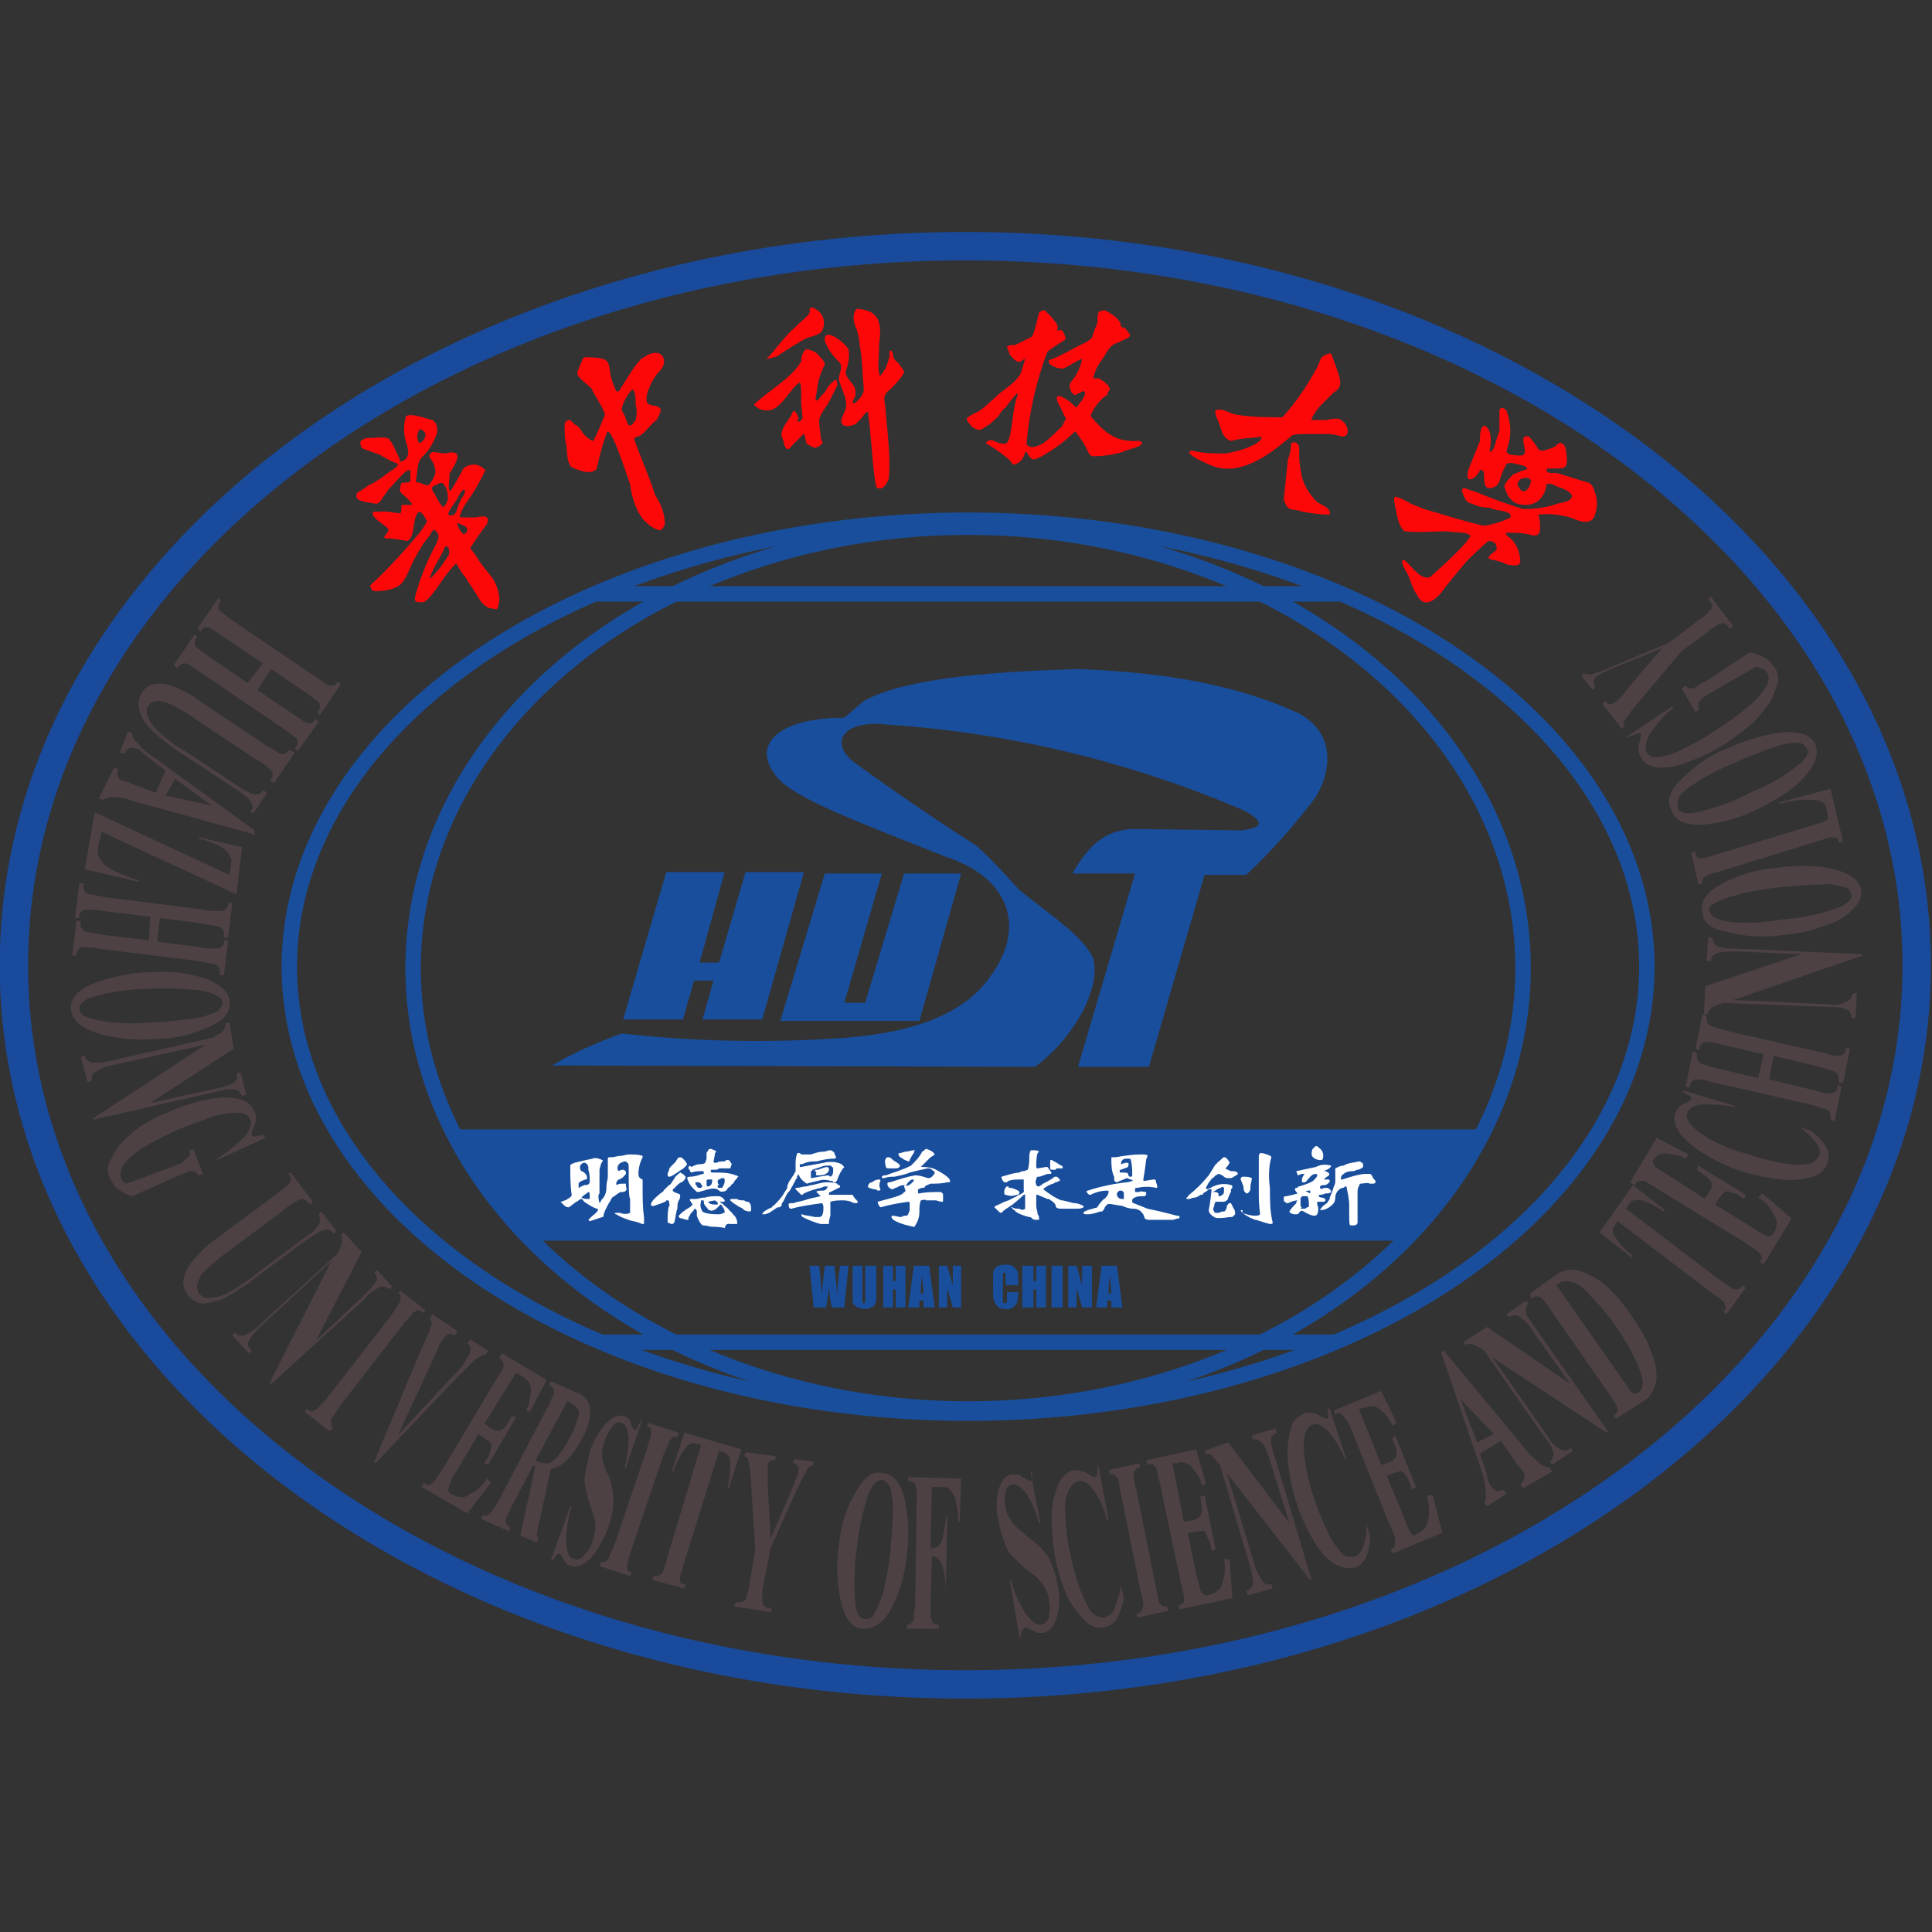 <?xml version="1.0" encoding="utf-8"?>
<!-- Generator: Adobe Illustrator 26.1.0, SVG Export Plug-In . SVG Version: 6.00 Build 0)  -->
<svg version="1.1" id="图层_1" xmlns="http://www.w3.org/2000/svg" xmlns:xlink="http://www.w3.org/1999/xlink" x="0px" y="0px"
	 viewBox="0 0 138.9 138.9" style="enable-background:new 0 0 138.9 138.9;" xml:space="preserve">
<rect x="0" y="0" width="138.9" height="138.9" fill="#333333" stroke="none"/>
<style type="text/css">
	.st0{fill-rule:evenodd;clip-rule:evenodd;fill:#194E9C;}
	.st1{fill:none;stroke:#194A9B;stroke-width:2.044;stroke-miterlimit:22.926;}
	.st2{fill:#FFFFFF;}
	.st3{fill:#194E9C;}
	.st4{fill:none;stroke:#194E9C;stroke-width:1.107;stroke-miterlimit:22.926;}
	.st5{fill:none;stroke:#194E9C;stroke-width:1.112;stroke-miterlimit:22.926;}
	.st6{fill:none;stroke:#194E9C;stroke-width:1.108;stroke-miterlimit:22.926;}
	.st7{fill:none;stroke:#194E9C;stroke-width:1.111;stroke-miterlimit:22.926;}
	.st8{fill-rule:evenodd;clip-rule:evenodd;fill:#4D4144;}
	.st9{fill-rule:evenodd;clip-rule:evenodd;fill:#FE0709;}
</style>
<path class="st0" d="M32.6,81.2h74c-1.5,2.9-3.3,5.6-5.5,8H38.1C35.8,86.9,33.9,84.2,32.6,81.2"/>
<path class="st1" d="M69.4,17.7c37.8,0,68.4,23.2,68.4,51.7s-30.6,51.7-68.4,51.7S1,98,1,69.4S31.7,17.7,69.4,17.7z"/>
<polyline class="st0" points="44.8,73.3 47.9,62.7 52.1,62.7 50.3,69.2 51.7,69.2 53.6,62.7 57.8,62.7 54.8,73.3 50.5,73.3 
	51.3,70.5 49.9,70.5 49.1,73.3 44.8,73.3 "/>
<polyline class="st0" points="59.3,62.8 56.1,73.4 66.1,73.4 69.1,62.8 65,62.8 62.2,72.1 60.7,72.1 63.4,62.8 59.3,62.8 "/>
<path class="st0" d="M39.7,76.6l34.7,0.1c2.4-1.7,4.8-5.3,4.2-7.8c-0.8-1.6-2.4-2.6-5.3-4.9c-1-1.1-2-2.2-3.1-3.2
	c-3-1.9-5.9-3.9-8.8-6c-1.7-1.3-1-3.1,2.5-2.7c8.8,0.6,17.5,2.7,25.6,6.2c1.6,0.9,1.1,1.2-0.2,1.4l-7.9-0.1
	c-1.9,0.1-3.1,1.1-4.3,3.2h4.5l-4.1,13.9h5.1l4-13.8h3c1.8-1.7,3.5-3.6,5-5.6c1.3-2.2,1.2-4.7-1.2-6c-5.4-2.5-11.3-3-15.8-3.2
	c-7.3,0.2-12.8,0.8-15.5,2.3l-1.4,1.2c-4.5,0-6.8,1.8-4.9,4.2c1.2,1.6,6.2,3.4,12.2,5.8c4.6,1.5,5.8,5.1,3.2,8.6
	c-1.8,2.6-5.3,4-10.3,4.4c-5.4,0.4-10.9,0.3-16.2-0.3C42.8,75,41.2,75.7,39.7,76.6"/>
<path class="st2" d="M42.3,85.7L42.3,85.7c0.1,0,0.1,0.1,0.1,0.4c0,0.1,0,0.1-0.1,0.1c-0.2,0-0.3,0-0.5-0.1c0,0,0,0,0,0
	c0,0,0,0,0.1-0.1C42,85.9,42.2,85.8,42.3,85.7C42.3,85.7,42.3,85.7,42.3,85.7L42.3,85.7 M42.4,84.9c0,0.2-0.1,0.3-0.3,0.3
	c0,0,0,0-0.1,0l-0.2,0.1c-0.1,0-0.1,0.1-0.2,0.1c0,0,0-0.1,0-0.1c0-0.1,0-0.1,0-0.2s0.1-0.1,0.2-0.2c0.1,0,0.2-0.1,0.3-0.1
	c0.1,0,0.1,0,0.1-0.1c0-0.1,0-0.2-0.1-0.3c-0.1-0.1-0.2-0.2-0.3-0.2c-0.1-0.1-0.1-0.2-0.1-0.3c0-0.1,0-0.1,0.1-0.2
	c0.1-0.1,0.1-0.1,0.2-0.1c0.1,0,0.1,0,0.2,0.1c0.1,0.1,0.1,0.2,0.1,0.3c0,0,0,0.1,0,0.1C42.4,84.4,42.4,84.7,42.4,84.9L42.4,84.9z
	 M45.9,84.4c0-0.4,0.1-0.8,0.3-1.2c0,0,0,0,0,0c0,0,0-0.1,0-0.1c-0.3-0.1-0.6-0.1-1-0.1c-0.2,0-0.4,0.1-0.6,0.1
	c-0.2,0-0.4,0.1-0.7,0.1c0,0-0.1,0-0.1,0c-0.1,0-0.1,0.1-0.1,0.1c0,0.4,0,0.8,0,1.3c0,0.2-0.1,0.4-0.1,0.7c0,0,0,0.1,0,0.1
	c0,0.3-0.1,0.6-0.3,0.8c-0.1,0.1-0.1,0.2-0.2,0.3l0,0h0v0l0,0c0,0,0,0,0,0c-0.1-0.4-0.1-0.6,0-0.7c0-0.2,0-0.5,0-0.8
	c0-0.5,0-0.8,0-0.9c0-0.1,0.1-0.3,0.1-0.4c0.1-0.2,0.2-0.3,0.1-0.3c-0.2-0.1-0.5-0.2-0.7-0.1c-0.5,0.1-0.9,0.2-1.3,0.3
	c-0.2,0.1-0.3,0.1-0.3,0.2c0,0.7,0,1.4,0.1,2.1c0,0.1-0.1,0.2-0.3,0.3c-0.1,0.1-0.2,0.1-0.2,0.1c-0.2,0.1-0.3,0.1-0.3,0.1
	s0.1,0.1,0.2,0.2c0.1,0.1,0.2,0.2,0.4,0.2l0.4-0.3c0.1-0.1,0.2-0.1,0.3-0.2c0.1-0.1,0.2-0.1,0.2-0.1c0.1,0,0.1,0.1,0.2,0.2
	c0.3,0.2,0.6,0.4,0.9,0.5c0.1,0,0.1,0.1,0.1,0.1s-0.1,0.2-0.4,0.4c0,0-0.1,0.1-0.1,0.1c0,0,0,0-0.1,0.1c0,0-0.1,0.1-0.1,0.1
	c0,0,0,0,0.1,0.1c0.3-0.1,0.6-0.2,0.9-0.3c0.1,0,0.1-0.1,0.1-0.2c0.1-0.3,0.3-0.7,0.5-1c0-0.1,0.1-0.1,0.1-0.2c0,0,0,0,0,0
	c0.2-0.1,0.4-0.3,0.6-0.4c0,0,0,0,0,0l0.1,0c0.1,0,0.2,0,0.3-0.1c0,0,0.1-0.1,0-0.3c0-0.1,0-0.1,0-0.2c0,0-0.1,0-0.1,0
	c-0.3,0-0.5,0-0.5,0.1c0,0-0.1,0-0.1-0.1c0,0,0,0,0,0c0-0.1,0.1-0.3,0.2-0.3c0.3-0.1,0.4-0.3,0.5-0.4c0,0,0,0,0-0.1
	c0-0.1-0.1-0.2-0.2-0.2c-0.1,0-0.2,0-0.3,0.1c0,0,0,0-0.1-0.1l0-0.2c0-0.1,0.1-0.2,0.2-0.3c0.1,0,0.2-0.1,0.3-0.1
	c0.1,0,0.1,0,0.2,0.1c0.1,0,0.1,0.2,0.1,0.5v0c0,1.2,0,1.9,0.1,2.1c0,0.3,0,0.6,0,0.8c0,0.1,0,0.1,0,0.2c-0.2,0.1-0.5,0.1-0.7,0
	c-0.3,0-0.4,0-0.4,0c0,0,0,0.1,0.1,0.1c0.3,0.2,0.6,0.3,0.9,0.4c0.2,0.1,0.5,0.1,0.7,0.2c0.1,0,0.2,0.1,0.3,0.1c0.1,0,0.1,0,0.1-0.1
	c0,0,0,0,0-0.1c0-0.1,0-0.2,0-0.3c-0.1-0.7-0.1-1.4-0.1-2.2c0-0.2,0-0.3,0-0.5C45.9,84.7,45.9,84.5,45.9,84.4L45.9,84.4z"/>
<path class="st2" d="M53,86.2c-0.1,0-0.2,0-0.3,0c-0.2,0-0.2,0-0.2,0.1c0.2,0.2,0.4,0.3,0.7,0.5c0.1,0,0.2,0.1,0.3,0.2
	c0.2,0.1,0.4,0.1,0.4,0.1c0,0,0.1,0,0.1-0.1c0-0.2,0-0.4-0.1-0.5c0,0-0.1-0.1-0.1-0.1c-0.1,0-0.2,0-0.3-0.1
	C53.3,86.3,53.1,86.3,53,86.2 M51.6,85C51.6,85,51.6,85,51.6,85c0-0.1,0-0.2,0.1-0.2s0.1-0.1,0.2-0.1c0,0,0.1,0,0.1,0
	c0.1,0,0.1,0.1,0.1,0.2c0,0.2-0.1,0.4-0.2,0.5c0,0-0.1,0-0.1,0c0,0,0,0-0.1,0c-0.1,0-0.1,0-0.1-0.1c0,0,0,0,0,0c0-0.1,0-0.1,0.1-0.1
	C51.6,85.1,51.6,85,51.6,85L51.6,85z M50.8,84.9c0-0.1,0.1-0.1,0.2-0.1c0.1,0,0.1,0,0.2,0c0,0.1,0,0.3-0.1,0.4c0,0-0.1,0.1-0.2,0.1
	c-0.1,0-0.1-0.1-0.1-0.2V84.9z M50.2,85c0.1,0,0.2,0.1,0.2,0.1c0,0.1,0.1,0.1,0.1,0.2c0,0,0,0-0.1,0.1c0,0-0.1,0-0.1,0
	c-0.1,0-0.1,0-0.2-0.1c0-0.1-0.1-0.1-0.1-0.2c0,0,0-0.1,0-0.1C50.1,85,50.2,85,50.2,85L50.2,85z M52.5,84C52.6,84,52.6,84,52.5,84
	l0.1-0.3c0-0.1-0.1-0.1-0.1-0.2c-0.1-0.1-0.1-0.1-0.2-0.1c-0.1,0-0.1,0-0.2,0.1c0,0,0,0,0,0l-0.1,0c-0.2,0-0.3,0-0.5,0.1
	c0,0-0.1,0-0.1,0c0,0-0.1,0-0.1-0.1l0.1-0.5c0-0.1,0-0.1,0.1-0.2c0,0,0,0-0.1-0.1c-0.1,0-0.2-0.1-0.3-0.1c-0.1,0-0.1,0-0.2,0.1
	c0,0.1-0.1,0.1-0.1,0.2c0,0.1,0,0.2,0,0.2c0,0.1,0,0.1,0,0.2l-0.1,0.3c-0.1,0.1-0.3,0.1-0.4,0.1c-0.2,0-0.4,0.1-0.6,0.2c0,0,0,0,0,0
	l-0.1-0.1c-0.1,0.1-0.1,0.1-0.1,0.1c0,0,0,0,0,0.1c0,0.1,0.1,0.1,0.1,0.1c0,0,0,0.1,0,0.1c0,0,0.1,0.1,0.1,0.1
	c0.3-0.1,0.5-0.1,0.8-0.1c0,0,0.1,0,0.1,0.1c0,0.1,0,0.1-0.1,0.1c-0.3,0.1-0.6,0.2-0.9,0.2c-0.2,0-0.2,0.1-0.2,0.1
	c0.1,0.3,0.2,0.5,0.4,0.7c0,0,0.1,0.1,0.2,0.2c0.1,0.1,0.1,0.1,0.2,0.1c0.1,0,0.3-0.1,0.4-0.1c0.6-0.2,0.9-0.2,1.1,0
	c0.1,0.1,0.3,0.1,0.5,0c0,0,0,0,0,0c0.1-0.1,0.1-0.2,0.3-0.3c0.1-0.1,0.1-0.2,0.2-0.2c0.1-0.2,0.2-0.3,0.3-0.4c0,0,0-0.1,0.1-0.1
	c0,0-0.1-0.1-0.2-0.1c-0.5-0.2-1-0.2-1.5-0.2c-0.1,0-0.1,0-0.2,0c0,0-0.1,0-0.1-0.1c0,0,0,0,0,0c0-0.1,0-0.1,0.1-0.1
	c0.1,0,0.1,0,0.2,0c0.1,0,0.2,0,0.3-0.1L52.5,84z M51,86.5c0,0-0.1-0.1-0.1-0.1c0,0,0,0,0,0l0.5-0.1c0.1,0.1,0.2,0.1,0.2,0.2
	c0,0,0,0,0,0.1c0,0,0,0,0,0C51.3,86.6,51.1,86.6,51,86.5C51,86.5,51,86.5,51,86.5L51,86.5z M51.3,87c0.1,0,0.2-0.1,0.3-0.2
	c0.1-0.1,0.1-0.1,0.2-0.2c0,0,0.1,0,0.1,0.1c0.1,0.1,0.2,0.3,0.2,0.4c0,0.1,0,0.1-0.1,0.1c-0.1,0.1-0.3,0.1-0.4,0.1
	c-0.6,0-1-0.1-1.1-0.2c-0.1-0.2-0.2-0.4-0.1-0.7c0,0,0-0.1,0-0.1c0,0,0,0,0.1,0s0.1,0,0.1,0.1c0,0.2,0.1,0.3,0.2,0.4
	c0.1,0.1,0.1,0.2,0.2,0.2h0C51.2,87.1,51.3,87,51.3,87L51.3,87z M52.5,88c0,0,0.1,0,0.2,0c0.1,0,0.2,0,0.3,0c0,0,0,0,0-0.1
	c0-0.2-0.1-0.4-0.2-0.5c0,0-0.1-0.1-0.1-0.1c-0.1-0.1-0.1-0.2-0.2-0.2c0,0-0.1-0.2-0.4-0.4c-0.1-0.1-0.1-0.1-0.2-0.2
	c0,0-0.1,0-0.1-0.1s0,0,0.1,0c0,0,0.1,0,0.1,0c0.1,0,0.1,0,0.1-0.1c-0.1-0.2-0.3-0.3-0.5-0.3c-0.3,0-0.6,0-0.9,0.1l-0.1,0
	c-0.2,0-0.4,0.1-0.6,0.1c-0.1,0-0.2,0-0.3,0c-0.1,0-0.1,0-0.1,0.1c0.1,0.1,0.1,0.2,0.2,0.3c0,0-0.1,0.1-0.2,0.2
	c-0.1,0-0.1,0.1-0.2,0.1c-0.1,0.1-0.3,0.2-0.4,0.3c-0.1,0.1-0.1,0.1-0.2,0.2c0,0,0,0,0,0.1c0,0,0.1,0.1,0.2,0.1
	c0.1,0,0.3,0.1,0.4,0.1c0.1,0,0.1,0,0.1-0.1c0-0.1,0-0.1,0.1-0.2c0-0.1,0.1-0.2,0.2-0.3c0,0,0,0,0,0c0.1-0.1,0.1-0.2,0.2-0.2
	c0,0,0.1,0.1,0.1,0.2c0,0.1,0,0.2,0,0.3c0.1,0.3,0.2,0.5,0.4,0.7c0,0,0.1,0,0.1,0c0.2,0,0.4,0.1,0.7,0.1c0.1,0,0.4,0,0.9,0.1
	c0,0-0.1,0-0.1,0C52.2,87.9,52.4,88,52.5,88L52.5,88z M49.2,83.4c-0.1-0.1-0.2-0.2-0.3-0.2c-0.1,0-0.2,0.1-0.2,0.1
	c0,0.1-0.1,0.1-0.1,0.2c-0.1,0.1-0.2,0.2-0.3,0.3c-0.1,0.1-0.2,0.2-0.2,0.3c0,0.1-0.1,0.2-0.1,0.3c0,0,0,0,0,0.1c0,0,0,0.1,0.1,0.1
	c0.2,0,0.4-0.2,0.6-0.3c0.1-0.1,0.3-0.2,0.4-0.3c0,0-0.1,0-0.1,0.1c0.3-0.2,0.4-0.4,0.4-0.4S49.3,83.5,49.2,83.4L49.2,83.4z
	 M48.7,86.9c0-0.2,0-0.4,0.1-0.6c0.1-0.1,0.1-0.3,0.1-0.4c0,0-0.1-0.1-0.2-0.1c-0.3-0.1-0.4-0.2-0.3-0.3c0,0,0,0,0,0
	c0.1-0.1,0.2-0.2,0.3-0.3c0,0,0,0,0,0C48.9,85,49,85,49,85c0.2-0.1,0.3-0.3,0.3-0.4c0,0-0.1-0.1-0.2-0.2c-0.1,0-0.1-0.1-0.2-0.1
	c-0.1,0.1-0.3,0.2-0.4,0.4c-0.2,0.3-0.3,0.5-0.4,0.5c-0.1,0.1-0.1,0.1-0.2,0.2c-0.1,0.1-0.2,0.2-0.2,0.2c0,0,0,0.1-0.1,0.1
	c-0.5,0.4-0.8,0.7-0.8,0.9c0,0,0,0.1,0.1,0.1c0,0,0.1,0,0.1,0c0.3-0.1,0.6-0.2,0.8-0.3c0.1,0,0.1-0.1,0.1-0.1c0,0,0,0,0.1,0
	c0,0,0.1,0,0.1,0.1c0,0.2,0.1,0.3,0,0.3c-0.1,0.3-0.1,0.7-0.1,1c0,0.1,0,0.1,0,0.2c0.1,0,0.2,0.1,0.3,0.1c0.1,0,0.2-0.1,0.2-0.2
	C48.6,87.4,48.6,87.1,48.7,86.9L48.7,86.9z"/>
<path class="st2" d="M59,86C59,86,59,86,59,86c-0.5,0.1-0.9,0.2-1.2,0.3s-0.6,0.1-0.7,0.2l-0.2,0c-0.1,0-0.2,0-0.2,0.1
	c0,0.1,0,0.2,0.1,0.3c0,0,0.1,0,0.1,0c0.7-0.2,1.5-0.3,2.2-0.4c0,0,0,0,0,0c0,0,0.1,0.1,0.1,0.3c0,0.2,0,0.4-0.1,0.6
	c0,0-0.1,0.1-0.2,0.1c0,0-0.1,0-0.1,0c0,0-0.1,0-0.2,0l-0.5-0.1c-0.2,0-0.4-0.1-0.5-0.1c0,0,0,0.1,0.1,0.2c0.4,0.2,0.9,0.4,1.3,0.5
	c0,0,0,0,0.1,0l0.4,0l0,0c0.1,0,0.1,0,0.1-0.1c0,0,0-0.2,0.1-0.5c0,0,0-0.1,0-0.3c0,0,0,0,0,0c0-0.2,0-0.5,0-0.7
	c0.3-0.1,0.6-0.1,0.9-0.1c0.1,0,0.3,0,0.6,0.1c0.1,0.1,0.3,0.1,0.4,0.1c0.1-0.1,0.1-0.1,0-0.2c-0.1-0.1-0.2-0.2-0.3-0.4
	c0,0-0.1,0-0.1,0c-0.8,0-1.3,0-1.5,0l-0.1,0c0,0,0,0,0,0c0,0,0-0.1,0-0.1c0,0,0-0.1,0.1-0.1l0.6-0.3c0.1,0,0.1-0.1,0.1-0.1
	s0-0.1-0.1-0.1c0,0-0.1,0-0.1-0.1c-0.3-0.1-0.5-0.1-0.8-0.1c0,0-0.2,0-0.6,0.1l-0.4,0.1c-0.2,0-0.3,0.1-0.5,0.1c0,0,0,0,0,0
	c-0.2,0-0.4,0.1-0.6,0.1c0,0-0.1,0-0.1,0c0,0,0,0,0,0.1c0.1,0.1,0.2,0.2,0.3,0.3c0,0,0.1,0.1,0.1,0.1c0.1,0,0.1,0,0.2-0.1
	c0.4-0.2,0.8-0.3,1.2-0.4c0.1,0,0.2-0.1,0.3-0.1c0.1,0,0.2,0,0.2,0c0,0,0,0,0,0c0,0.1-0.1,0.2-0.1,0.2c-0.1,0.1-0.2,0.1-0.3,0.1
	c-0.2,0-0.4,0-0.4,0.1C58.8,85.8,58.8,85.8,59,86L59,86 M59,83.9c0.2-0.1,0.4-0.1,0.6-0.1c0.1,0,0.2,0,0.2,0.1
	c0.1,0,0.1,0.1,0.1,0.2c0,0.2,0,0.4-0.2,0.5h0c0,0-0.1-0.1-0.2-0.1c-0.7,0.1-1.1,0.2-1.2,0.2l0,0c0,0,0,0,0,0c0-0.3,0-0.4,0-0.5
	c0,0,0.1,0,0.1-0.1c0.1,0,0.2-0.1,0.3-0.1L59,83.9z M54.8,87.3c0.1,0,0.1,0,0.2,0c0.1,0,0.2-0.1,0.3-0.1l0.6-0.4c0,0,0,0,0.1,0
	c0.1,0,0.2-0.1,0.2-0.2c0-0.1,0.1-0.2,0.1-0.2c0.1-0.2,0.2-0.4,0.3-0.6c0.1-0.1,0.2-0.2,0.3-0.4c0-0.1,0.1-0.1,0.1-0.2
	c0.1-0.2,0.2-0.3,0.2-0.4c0,0,0,0,0.1-0.1c0,0,0,0,0-0.1c0-0.1,0.1-0.1,0.1-0.2c0,0,0,0,0,0c0,0,0,0,0,0c0.1,0.3,0.3,0.5,0.6,0.7
	c0,0,0.3-0.1,0.8-0.2c0.3-0.1,0.6-0.1,0.9,0c0.1,0,0.2,0,0.2,0.1c0.1,0,0.1,0,0.2,0c0-0.1,0.1-0.1,0.1-0.2c0,0,0,0,0,0
	c0.1-0.3,0.3-0.7,0.5-0.9c0,0-0.1-0.1-0.2-0.2c-0.4-0.2-0.9-0.2-1.3-0.1c-0.5,0.1-1.1,0.2-1.6,0.3c0,0,0,0-0.1,0c0-0.1,0-0.2,0-0.2
	c0,0,0,0,0.1,0c0,0,0.1,0,0.3-0.1c0.3-0.1,0.5-0.1,0.8-0.1c0.4-0.1,0.8-0.2,1.3-0.2c0,0,0.1,0,0.1-0.1c0-0.1-0.1-0.2-0.1-0.2
	c0,0,0,0,0-0.1c0,0-0.1-0.1-0.1-0.1c0,0-0.1-0.1-0.2-0.1c-0.2,0-0.3,0.1-0.5,0.1c-0.3,0-0.6,0.1-0.9,0.2C58,83,57.8,83,57.7,83
	c-0.1,0-0.1,0-0.2-0.1l-0.1,0c-0.1,0-0.1,0-0.1,0.1c-0.1,0.2-0.1,0.5-0.1,0.7c0,0,0,0.1,0,0.1c0,0.1,0,0.1,0,0.2l0,0.2
	c0,0.1-0.1,0.1-0.1,0.2L56.7,85c0,0,0,0,0,0c0,0.1-0.1,0.2-0.1,0.3c0,0,0,0,0,0.1c-0.1,0.2-0.2,0.3-0.3,0.5
	c-0.2,0.3-0.4,0.5-0.7,0.8c0,0,0,0,0,0c0,0-0.1,0-0.1,0.1C55,87,54.8,87.2,54.8,87.3z M58.8,84.5c0.2,0,0.5,0,0.7-0.2
	c0,0,0.1-0.1,0.1-0.2c0-0.1,0-0.1-0.1-0.2c0,0,0,0,0,0c-0.2,0-0.4,0.1-0.7,0.2c-0.1,0-0.1,0-0.1,0c-0.1,0-0.1,0-0.1,0c0,0,0,0,0,0.1
	c0,0,0.1,0.1,0.1,0.1l0,0C58.6,84.5,58.7,84.5,58.8,84.5L58.8,84.5z"/>
<path class="st2" d="M65.1,82.8c-0.1,0-0.3,0.1-0.4,0.1c-0.1,0-0.1,0-0.1,0.1c0,0.1,0.1,0.2,0.3,0.3c0.1,0.1,0.2,0.1,0.4,0.2
	c0,0,0.1,0,0.1-0.1c0.1-0.2,0.2-0.4,0.3-0.5c0-0.1,0-0.1,0.1-0.2c0,0,0,0-0.1,0C65.5,82.7,65.3,82.8,65.1,82.8
	C65.1,82.8,65.1,82.8,65.1,82.8 M64.2,83.4c-0.1-0.1-0.2-0.2-0.3-0.2c-0.1,0-0.2,0-0.2,0.1c-0.1,0.1-0.1,0.3,0,0.6
	c0,0.1,0.1,0.1,0.3,0.1c0.1,0,0.3,0,0.4,0c0.2,0,0.3-0.1,0.3-0.2C64.7,83.7,64.5,83.6,64.2,83.4L64.2,83.4z M64.2,86.1
	c-0.4,0.1-0.7,0.2-1.1,0.3c0,0,0,0.2,0.2,0.4c0.7-0.2,1.3-0.3,2-0.4h0c0,0,0.1,0,0.1,0.1V87c0,0.1-0.1,0.2-0.1,0.3
	c0,0-0.1,0.1-0.1,0.1c-0.1,0-0.3,0-0.4,0.1c0,0,0,0,0,0c-0.2,0-0.4-0.1-0.7-0.1c0,0,0,0,0,0.1c0,0.1,0.1,0.2,0.3,0.3
	c0.4,0.2,0.8,0.3,1.3,0.4h0c0,0,0.1,0,0.1-0.1c0.2-0.3,0.3-0.6,0.3-1c0-0.3,0-0.5,0.1-0.8c0.1,0,0.3-0.1,0.4,0c0.2,0,0.5,0,0.7,0
	c0.3,0.1,0.4,0.1,0.4,0.1c0.1,0,0.1,0,0.1-0.1c0-0.1,0-0.1,0-0.2c0-0.1,0-0.1,0-0.2c0-0.1-0.1-0.2-0.2-0.2c-0.5,0-1,0-1.5,0.1
	c-0.1,0-0.1,0-0.1-0.1s0-0.1,0-0.2c0.1,0,0.2-0.1,0.3-0.1c0.1,0,0.2,0,0.2-0.1c0.1-0.1,0.2-0.1,0.4-0.2c0.4,0,0.8,0,1.2-0.1l0.1,0
	c0.1,0,0.1,0,0.1-0.1c0,0,0,0,0,0c0-0.2-0.4-0.5-1.2-0.9c0,0,0,0,0,0c-0.1,0-0.3-0.1-0.8-0.1c0,0,0,0-0.1,0c0,0,0.1-0.1,0.4-0.4
	c0.1-0.1,0.2-0.2,0.3-0.3c0.2-0.1,0.3-0.2,0.3-0.2c-0.1-0.2-0.3-0.3-0.6-0.4h0c-0.1,0-0.1,0.1-0.3,0.2c-0.2,0.4-0.5,0.7-0.8,1
	c-0.2,0.1-0.4,0.2-0.7,0.3c-0.2,0.1-0.6,0.2-1.1,0.4c-0.2,0-0.2,0-0.3,0.1v0c0,0.1,0,0.1,0.1,0.1c0,0,0.1,0,0.1,0
	c0.2-0.1,0.5-0.1,0.7-0.1c0.5-0.1,0.9-0.2,1.1-0.3c0.4-0.1,0.8-0.2,1.3-0.3c0,0,0,0,0,0c0.1,0,0.2,0,0.3,0.1
	c0.1,0.1,0.2,0.1,0.2,0.2c0,0.1-0.1,0.2-0.2,0.3c-0.1,0.1-0.2,0.1-0.3,0.1c-0.3-0.1-0.6-0.2-0.9-0.2c-0.6,0.1-1.2,0.3-1.8,0.5
	c0,0,0,0-0.1,0c0,0-0.1,0-0.1,0.1c0,0.2,0.1,0.3,0.3,0.4c0,0,0.1,0,0.1,0c0.1-0.1,0.3-0.1,0.4-0.2c0.2-0.1,0.4-0.1,0.5-0.1
	c0.1,0,0.1-0.1,0.2-0.2c0.1-0.1,0.2-0.2,0.3-0.2c0.1,0,0.1,0,0.1,0.1c0,0-0.1,0.1-0.2,0.2c-0.1,0.1-0.3,0.2-0.4,0.1
	c-0.1,0-0.1,0.1-0.1,0.1l0.1,0.3c0,0,0,0.1-0.1,0.1C64.9,85.9,64.5,86,64.2,86.1z M62.4,85.3c0,0.1,0.1,0.1,0.4,0.2
	c0.1,0,0.2,0,0.3,0.1c0.1,0,0.2,0,0.2-0.1c0,0,0,0,0,0c-0.1-0.2-0.1-0.4,0-0.6c0,0,0-0.1-0.1-0.1c-0.2,0-0.4,0.1-0.5,0.2
	C62.5,85,62.4,85.2,62.4,85.3L62.4,85.3z"/>
<path class="st2" d="M76.1,84c0.1,0,0.2,0,0.3,0c0,0,0,0,0,0c0-0.1,0-0.2-0.1-0.2c-0.2-0.1-0.3-0.2-0.5-0.3c-0.1,0-0.1-0.1-0.2-0.1
	c0,0,0,0,0,0c-0.1,0-0.1,0-0.1,0.1s0,0.2,0,0.5c0,0.1,0.1,0.1,0.2,0.1c0,0,0,0,0.1,0c0,0,0,0,0,0c0,0,0,0,0.1,0
	C75.9,84,76,84,76.1,84 M73.3,85.7L73.3,85.7c-0.1-0.1-0.1-0.1-0.1-0.1c-0.2-0.1-0.4-0.2-0.6-0.2c0,0-0.1,0-0.1-0.1c0,0,0,0,0,0
	l-0.1,0c0,0-0.1,0-0.1,0.1c-0.1,0.1-0.1,0.2-0.1,0.3c0,0.1,0,0.2,0.1,0.2c0.3,0.1,0.5,0.1,0.8,0c0,0,0.1,0,0.1,0
	C73.3,85.8,73.3,85.7,73.3,85.7L73.3,85.7z M72,84.6c0,0.2,0.1,0.3,0.2,0.4c0,0,0,0,0,0c0,0,0,0,0.1,0c0.1,0,0.1,0,0.2-0.1
	c0.3-0.1,0.5-0.1,0.8-0.1c0.1,0,0.2,0,0.3,0l0,0c0,0.2,0,0.4,0,0.6c0,0.2,0,0.3,0.1,0.5c0,0.3,0,0.7,0,1c0,0,0,0,0,0
	c-0.1,0.1-0.3,0.1-0.4,0h0c-0.2,0-0.4,0-0.5-0.1c0,0-0.1,0-0.1,0v0c0.1,0.1,0.1,0.1,0.2,0.2c0,0,0.1,0,0.1,0.1
	c0.3,0.2,0.6,0.3,1,0.4c0.1,0,0.1,0,0.2,0.1c0.1,0.1,0.2,0.1,0.4,0.1c0,0,0,0,0.1,0c0,0,0-0.1,0-0.1c0-0.1,0-0.2-0.1-0.3
	c0-0.2-0.1-0.4-0.1-0.6l0-0.8c0,0,0,0,0.1,0c0.2,0.1,0.5,0.2,0.7,0.3c0,0,0,0,0.1,0l0.3,0.2c0.1,0.1,0.2,0.2,0.2,0.3
	c0,0.1,0.1,0.2,0.4,0.2c0.1,0,0.5,0,1.1,0c0.2,0,0.3,0,0.5-0.1c0,0,0,0,0-0.1c-0.2-0.1-0.4-0.2-0.7-0.2h0l0,0l-0.8-0.2
	c0,0,0,0-0.1,0c-0.5-0.2-0.9-0.5-1.3-0.8c0.2-0.2,0.4-0.3,0.7-0.4c0.1,0,0.1-0.1,0.2-0.1c0.1,0,0.2-0.1,0.3-0.1c0-0.1,0-0.1-0.1-0.2
	c-0.1-0.1-0.1-0.1-0.2-0.1c-0.1,0-0.1,0-0.2,0.1c0,0,0,0,0,0c0,0-0.3,0.2-0.7,0.4c0,0-0.1,0-0.1,0.1c-0.1,0-0.2,0.1-0.2,0.1
	c-0.1,0-0.1,0-0.2-0.1c0-0.1-0.1-0.2,0-0.4c0-0.1,0-0.1,0.1-0.2c0,0,0,0,0.1,0c0.1,0,0.3-0.1,0.6-0.2c0,0,0,0,0,0c0.1,0,0.1,0,0.2,0
	c0,0,0.1,0,0.1-0.1c-0.1-0.1-0.2-0.3-0.3-0.4c0,0,0,0-0.1,0l-0.6,0.1c0,0-0.1,0-0.1-0.1c0,0,0,0,0,0c0-0.3,0-0.7,0.1-1l0,0
	c0,0,0.1-0.1,0.1-0.1v0c-0.1-0.1-0.2-0.1-0.4-0.1l0,0h0c0,0,0,0,0,0c-0.1,0-0.1,0-0.2,0c0,0-0.1,0.2-0.1,0.4c0,0.1,0,0.2,0,0.3
	c0,0,0,0.3-0.1,0.7c-0.1,0-0.2,0.1-0.3,0.1c-0.1,0-0.2,0-0.3,0.1c0,0-0.2,0-0.6,0.1L72,84.6C72.1,84.6,72,84.6,72,84.6L72,84.6z
	 M73.1,86c-0.2,0.1-0.4,0.2-0.6,0.3c0,0,0,0,0,0c-0.3,0.1-0.5,0.2-0.7,0.3c-0.2,0.1-0.3,0.1-0.3,0.2c0,0,0.1,0.1,0.3,0.3
	c0,0,0.1,0.1,0.2,0.1c0,0,0.1-0.1,0.2-0.2l0.6-0.4c0.5-0.4,0.8-0.7,0.8-0.7c0.1,0,0.1-0.1,0.1-0.1s0-0.1-0.1-0.1
	C73.4,85.9,73.2,85.9,73.1,86z"/>
<path class="st2" d="M80.6,84.3L80.6,84.3c-0.1,0-0.1,0-0.1-0.1c0-0.1,0-0.1,0.1-0.1c0.2-0.1,0.3-0.1,0.5-0.2c0-0.1,0.1-0.2,0-0.3
	c0,0-0.1,0-0.1,0l-0.1,0l-0.3,0.1c0,0,0,0,0-0.1c0,0,0-0.1,0.1-0.2c0.1-0.1,0.2-0.1,0.4-0.1c0.1,0,0.2,0,0.2,0.1
	c0.1,0.4,0.1,0.7,0.1,1.1c0,0,0,0.1-0.1,0.1c0,0,0,0,0,0c0,0-0.1,0-0.1,0c0,0-0.1-0.1-0.1-0.2C81.1,84.3,80.9,84.3,80.6,84.3
	 M80.8,86.2C80.8,86.2,80.7,86.2,80.8,86.2c-0.2,0-0.3,0-0.4-0.1c0,0-0.1-0.1-0.1-0.2c0-0.1,0-0.2,0.1-0.2c0-0.1,0.1-0.1,0.2-0.1
	c0.1,0,0.2,0.1,0.2,0.2L80.8,86.2z M78.9,86.8L78.2,87c-0.2,0.1-0.3,0.1-0.3,0.2s0.1,0.1,0.3,0.1c0.3,0,0.6-0.1,0.9-0.2
	c0,0,0.1,0,0.1,0c0.1,0,0.1-0.1,0.2-0.2c0-0.1,0.1-0.2,0.2-0.3c0.1-0.1,0.4,0,1.1,0.1c0.2,0.1,0.5,0.2,0.8,0.2
	c0.2,0,0.5,0.1,0.6,0.3c0,0,0.1,0.1,0.1,0.1c0,0.1,0.1,0.2,0.1,0.3c0,0,0.1,0.1,0.3,0.1c0.2,0,0.3,0,0.5,0c0.1,0,0.3,0,0.6,0
	c0.2,0,0.4,0,0.6,0c0.1,0,0.3-0.1,0.4-0.1c0.1,0,0.1,0,0.1-0.1s-0.1-0.1-0.2-0.1c-0.4-0.1-1.1-0.3-2.1-0.5l-1-0.4
	c-0.1,0-0.1-0.1-0.1-0.1c0,0,0-0.1,0-0.1c0-0.1,0.1-0.2,0.2-0.2C81.7,86,82,86,82.3,86c0,0,0,0,0.1-0.1c0,0,0-0.1,0-0.1c0,0,0,0,0,0
	c0,0,0-0.1,0-0.1c-0.2,0-0.4-0.1-0.5,0l-0.2,0c-0.1,0-0.1,0-0.1-0.1c0,0,0,0,0-0.1c0-0.1,0.1-0.1,0.1-0.1c0,0,0.1,0,0.1,0
	c0.4-0.1,0.9-0.1,1.3,0c0.1,0,0.1,0,0.1-0.1c0,0,0,0,0,0c0-0.1-0.1-0.3-0.1-0.4c0-0.1-0.1-0.1-0.2-0.1l-0.6,0.1
	c-0.1,0-0.1,0-0.1-0.1c0-0.1,0.1-0.5,0.2-1.4c0-0.1,0.1-0.2,0.1-0.3c0-0.1-0.2-0.1-0.5-0.1c-0.6,0-1.2,0.1-1.8,0.2
	c-0.1,0-0.1,0-0.2,0c-0.1,0-0.1,0-0.1,0.1c0,0.4,0,0.9,0.2,1.3c0,0.1,0,0.1,0,0.2c0,0.1,0.1,0.2,0.2,0.2c0.2-0.1,0.5-0.2,0.7-0.3
	c0.1,0,0.2,0.1,0.3,0.1c0.1,0,0.1,0.1,0.2,0.1c-0.2,0-0.3,0.1-0.5,0.1c-0.9,0.1-1.9,0.3-2.8,0.6c-0.1,0-0.1,0.1,0,0.2
	c0.1,0.2,0,0,0,0c0.1,0.1,0.1,0.1,0.2,0.1c0.4-0.2,0.8-0.3,1.2-0.3c0,0,0,0,0,0c0.1,0,0.1,0,0.1,0.1c0,0.2-0.2,0.4-0.3,0.5
	c-0.1,0-0.2,0.2-0.4,0.4C79,86.7,78.9,86.7,78.9,86.8L78.9,86.8z"/>
<path class="st2" d="M89.4,85.3c0,0.1,0,0.3,0.1,0.4c0,0,0.1,0.1,0.1,0.1c0.1,0,0.1,0,0.2-0.1c0.1-0.1,0.1-0.2,0.1-0.4
	c0-0.2,0.1-0.4,0.1-0.6c0,0,0,0,0,0c-0.2-0.1-0.4-0.1-0.6-0.1l0,0c-0.1,0-0.1,0-0.2,0.1c0,0,0,0.1,0,0.1L89.4,85.3 M89.2,87
	c0,0.1,0.2,0.3,0.6,0.5c0.1,0.1,0.3,0.1,0.4,0.2c0,0,0.1,0,0.1,0c0.3,0.1,0.6,0.2,1,0.3c0.1,0,0.2,0,0.2-0.1c0,0,0,0,0,0
	c-0.2-0.8-0.2-1.6-0.2-2.5c-0.1-0.7-0.1-1.5,0.1-2.2c0,0,0,0,0,0c0,0,0,0,0,0c0-0.1-0.1-0.1-0.3-0.2c-0.3-0.1-0.4-0.1-0.4-0.1
	c0,0-0.1,0-0.1,0c0,0-0.1,0.1-0.1,0.2l0,1.9c0,0,0,0.1,0,0.1c0,0.1,0,0.4,0,0.7c0,1,0.1,1.5,0.1,1.5c-0.1,0.1-0.2,0.1-0.4,0.1
	c-0.3,0-0.6-0.1-0.9-0.2C89.4,87,89.3,87,89.2,87L89.2,87z M88,85.4c0,0.1,0,0.1,0,0.2c0,0.1,0,0.2-0.1,0.3c-0.1,0-0.1,0.1-0.2,0.1
	c-0.1,0-0.1,0-0.1-0.1c0,0,0-0.1,0-0.1c-0.1-0.1-0.2-0.1-0.3-0.1c0,0,0,0-0.1,0c0,0,0,0,0,0c0.2-0.1,0.4-0.3,0.6-0.3
	C87.8,85.3,87.9,85.3,88,85.4C88,85.3,88,85.3,88,85.4z M86.9,84.5c-0.4,0.5-0.9,1-1.4,1.4c0,0,0,0,0,0c0,0-0.1,0.1-0.1,0.1
	c0,0.1-0.1,0.1-0.1,0.1c0,0,0,0,0,0.1c0,0,0,0,0,0c0,0,0.1,0,0.1,0c0,0,0,0,0,0l0.1,0c0.1,0,0.2-0.1,0.4-0.1c0.1,0,0.3-0.1,0.4-0.2
	c0,0,0.1,0,0.1,0c0,0,0.1,0,0.1-0.1c0.1-0.1,0.2-0.1,0.3-0.2l0.1-0.1c0,0,0,0,0,0l0.2,0c0,0,0,0,0,0.1C87,86.6,86.9,87,86.9,87
	c0,0.2,0.2,0.4,0.4,0.5c0.1,0.1,0.5,0.1,1.1,0c0,0,0,0,0.1,0c0.1,0,0.1,0,0.2-0.1c0,0,0.1-0.1,0.1-0.1c0-0.1,0-0.3-0.1-0.4l-0.2-0.4
	c0,0,0,0-0.1,0c-0.1,0-0.1,0.1-0.2,0.2c0,0.1,0,0.2-0.1,0.3c0,0.1-0.1,0.1-0.2,0.1c-0.1,0-0.2,0.1-0.4,0.1c-0.1,0-0.2,0-0.2-0.1
	c-0.1-0.1-0.1-0.2,0-0.4c0-0.2,0.1-0.3,0.1-0.3c0.2,0,0.3,0,0.5,0c0.2,0,0.4-0.1,0.4-0.3c0,0,0,0,0,0l0.1-0.2c0-0.1,0.1-0.2,0.1-0.2
	c0-0.1,0-0.1,0-0.1c0,0,0-0.1,0-0.1c0.1-0.1,0.1-0.1,0.1-0.2c0,0,0-0.1-0.1-0.1c-0.3-0.1-0.7-0.1-1,0c-0.1,0-0.2,0.1-0.3,0.1
	c-0.1,0.1-0.2,0.1-0.4,0.2c0,0-0.1,0-0.1-0.1c0.1-0.2,0.2-0.4,0.3-0.5c0.1-0.1,0.1-0.2,0.2-0.2c0.1-0.1,0.1-0.1,0.2-0.2
	c0.1,0,0.1-0.1,0.2-0.1c0.1,0,0.3,0.1,0.4,0.2c0.1,0.1,0.2,0.1,0.4,0.1c0.1,0,0.2,0,0.3-0.1c0.2-0.1,0.3-0.2,0.3-0.2
	c0-0.1-0.1-0.2-0.4-0.2c-0.1,0-0.2,0-0.3-0.1c-0.1,0-0.2-0.1-0.2-0.1c0.1-0.1,0.2-0.2,0.3-0.4c0-0.1-0.1-0.1-0.1-0.2
	c0,0,0,0-0.1-0.1c-0.1-0.1-0.1-0.1-0.2-0.1c-0.1,0-0.2,0.2-0.5,0.4c0,0,0,0.1-0.1,0.1L86.9,84.5z"/>
<path class="st2" d="M94.9,87c0.3,0,0.6-0.1,0.9-0.4c0.2-0.2,0.2-0.4,0.2-0.5c0-0.3,0.2-0.6,0.5-0.7c0.1,0,0.1,0,0.2-0.1
	c0,0,0.1,0,0.1,0c0.1,0.5,0.2,0.9,0.2,1.4c0,0.1,0,0.3,0,0.6c0,0.5,0,0.8,0.1,0.8c0,0,0.1,0,0.2,0c0.2,0,0.3-0.1,0.3-0.2
	c0-0.3,0-0.6,0-1.1c0-0.3,0-0.7,0-1c0-0.2,0-0.4,0.1-0.5c0-0.1,0-0.1,0.1-0.2c0.2,0,0.5-0.1,0.7,0c0,0,0,0,0,0c0.1,0,0.1,0,0.2,0
	c0.1,0,0.1,0,0.2-0.1c0-0.1,0-0.1-0.1-0.2c-0.1-0.1-0.1-0.2-0.2-0.3c0-0.1-0.1-0.1-0.2-0.1c-0.1,0-0.2,0-0.3,0
	c-0.2,0-0.7,0.1-1.6,0.4h-0.1c0-0.1,0-0.3,0.2-0.4c0.1-0.1,0.3-0.2,0.7-0.2c0.1,0,0.2-0.1,0.3-0.1c0.1,0,0.3-0.1,0.4-0.2
	c0,0,0-0.1,0-0.1c0-0.1,0-0.2-0.1-0.2c-0.1-0.1-0.1-0.1-0.2-0.1c-0.4,0.1-0.8,0.1-1.1,0.3c0,0,0,0,0,0c-0.2,0-0.4,0.1-0.6,0.2
	c0,0.3,0,0.6,0,0.9c0,0.1,0,0.2-0.1,0.4l-0.1,0.3c-0.1,0.3-0.2,0.5-0.2,0.5c0,0,0,0.1,0,0.1l-0.2,0.3C95.1,86.7,95,86.8,94.9,87
	L94.9,87 M94.7,82.4c-0.1,0-0.2,0-0.2,0.1c-0.2,0.1-0.2,0.3-0.2,0.5c0,0.1,0.1,0.2,0.1,0.2c0.1,0.1,0.3,0.2,0.5,0.2
	c0.1,0,0.2,0,0.2-0.1c0.1-0.3,0-0.6-0.3-0.8L94.7,82.4L94.7,82.4z M93.5,86.7c0-0.1,0-0.2,0-0.3c0,0,0-0.1,0-0.1c0-0.1,0-0.2,0-0.2
	s0.1,0,0.1-0.1c0.1,0,0.1,0,0.2,0c0.1,0,0.1,0,0.2,0c0.1,0.2,0.1,0.4,0.1,0.7c0,0,0,0.1-0.1,0.1c-0.1,0-0.1,0.1-0.2,0.1
	c-0.1,0-0.2,0-0.3,0C93.6,86.8,93.6,86.8,93.5,86.7L93.5,86.7z M93.8,85.6c-0.2,0.1-0.3,0.1-0.5,0.2c0,0-0.3,0.1-0.8,0.2
	c-0.1,0-0.2,0-0.2,0.1c0,0.1,0,0.1,0,0.2c0,0.1,0.1,0.1,0.2,0.2l0.1,0c0.2-0.1,0.5-0.2,0.7-0.2l0,0c0,0,0,0,0,0c0,0,0,0,0,0
	c0,0-0.1,0.1-0.1,0.1c0,0,0,0,0,0.1c0,0-0.1,0.1-0.1,0.1c-0.3,0.3-0.4,0.5-0.4,0.5c0,0,0,0.1,0.1,0.1c0.1,0.1,0.2,0.1,0.4,0.1
	c0.1,0,0.1,0,0.2-0.1c0.1-0.2,0.2-0.2,0.5,0l0,0c0,0,0,0,0,0c0.2,0.1,0.4,0.2,0.6,0.2c0.1,0,0.1,0,0.2-0.1c0.1-0.2,0.1-0.5,0-0.7
	c0,0,0,0,0,0c0-0.1,0-0.1,0-0.2c0.2,0,0.3,0,0.5,0c0,0,0,0,0,0c0.1-0.1,0.1-0.1,0.1-0.1c0-0.1-0.1-0.2-0.3-0.2
	c-0.1,0-0.2-0.1-0.2-0.1v0c0,0,0-0.1,0.1-0.1c0.2,0,0.4-0.1,0.4-0.1c0,0,0.1,0,0.1,0c0.2,0,0.3-0.1,0.3-0.1c0-0.1-0.1-0.2-0.1-0.2
	c0,0-0.1-0.1-0.2-0.1c-0.1,0-0.3,0-0.4,0.1c0,0-0.1-0.1-0.1-0.1c0,0,0-0.1,0-0.1c0.1-0.1,0.2-0.1,0.4-0.1c0.2-0.1,0.3-0.2,0.3-0.3
	c0,0,0-0.1-0.1-0.1c-0.1,0-0.1,0-0.2,0c0,0-0.1,0-0.1,0c0,0,0,0,0,0c0-0.1,0.1-0.1,0.2-0.2c0.2-0.1,0.2-0.2,0.1-0.3
	c-0.1,0-0.1-0.1-0.2-0.1c0,0,0,0-0.1,0c0,0,0,0,0,0c0,0,0.1-0.1,0.2-0.1c0.2-0.1,0.3-0.2,0.3-0.3l0,0v0c-0.4-0.1-0.7-0.1-1.1,0.1
	c-0.5,0.1-0.9,0.2-1.4,0.3c0,0.1,0.1,0.2,0.1,0.3c0.1,0,0.2-0.1,0.3-0.1c0.1,0,0.2,0,0.2,0c-0.1,0.1-0.2,0.3-0.2,0.4
	c0,0,0,0.1,0,0.1c0,0.1,0,0.1,0.1,0.1c0,0,0,0,0,0c0,0,0.1,0,0.1,0c0.1,0,0.2-0.2,0.4-0.4c0.1-0.1,0.2-0.2,0.4-0.2
	c0,0,0.1,0,0.1,0.1c0,0.1-0.1,0.2-0.3,0.4c-0.3,0.2-0.7,0.3-1,0.4c-0.1,0-0.1,0-0.1,0.1c0,0,0,0-0.1,0c0,0-0.1,0-0.1,0.1
	c0,0.1,0.1,0.2,0.2,0.3c0,0,0.1,0,0.1,0c0.2-0.1,0.5-0.2,0.7-0.2c0,0,0.1,0,0.1,0c0,0,0,0,0,0.1c0,0,0,0,0,0.1L93.8,85.6z"/>
<path class="st3" d="M69.1,91v3h-0.6l-0.4-1.4v1.4h-0.6v-3h0.6l0.4,1.4V91H69.1 M66.4,93c0-0.3-0.1-0.8-0.1-1.3
	c-0.1,0.6-0.1,1-0.1,1.3H66.4z M66.8,91l0.4,3h-0.8l0-0.5h-0.3l0,0.5h-0.8l0.4-3H66.8z M65.1,91v3h-0.7v-1.3h-0.2v1.3h-0.7v-3h0.7
	v1.1h0.2V91H65.1z M63,91v2c0,0.2,0,0.3,0,0.5c0,0.1-0.1,0.2-0.1,0.3c-0.1,0.1-0.2,0.2-0.3,0.2c-0.1,0.1-0.3,0.1-0.4,0.1
	c-0.2,0-0.3,0-0.5-0.1c-0.1,0-0.2-0.1-0.3-0.2c-0.1-0.1-0.1-0.2-0.1-0.3c0-0.1,0-0.3,0-0.7V91H62v2.3c0,0.1,0,0.2,0,0.3
	c0,0,0,0.1,0.1,0.1c0,0,0.1,0,0.1-0.1c0-0.1,0-0.2,0-0.3V91H63z M61,91l-0.3,3h-0.9c-0.1-0.5-0.2-1-0.2-1.6c0,0.3-0.1,0.8-0.2,1.6
	h-0.9l-0.3-3h0.7l0.1,1.1l0.1,1c0-0.5,0.1-1.2,0.2-2.1H60c0,0.1,0,0.4,0.1,1l0.1,1.2c0-0.7,0.1-1.5,0.2-2.2L61,91z"/>
<path class="st3" d="M79.9,93c0-0.3-0.1-0.8-0.1-1.3c-0.1,0.6-0.1,1-0.1,1.3H79.9 M80.3,91l0.4,3h-0.8l0-0.5h-0.3l0,0.5h-0.8l0.4-3
	H80.3z M78.5,91v3h-0.7l-0.4-1.4v1.4h-0.6v-3h0.6l0.4,1.4V91H78.5z M76.4,91v3h-0.8v-3H76.4z M75.2,91v3h-0.7v-1.3h-0.2v1.3h-0.8v-3
	h0.8v1.1h0.2V91H75.2z M73.1,92.4h-0.8v-0.5c0-0.1,0-0.2,0-0.3c0,0-0.1-0.1-0.1-0.1c-0.1,0-0.1,0-0.1,0.1c0,0.1,0,0.2,0,0.3v1.4
	c0,0.1,0,0.2,0,0.3c0,0.1,0.1,0.1,0.2,0.1c0,0,0,0,0.1-0.1c0-0.1,0-0.2,0-0.3v-0.4h0.8V93c0,0.2,0,0.4-0.1,0.7
	c-0.1,0.1-0.2,0.3-0.3,0.3c-0.2,0.1-0.3,0.2-0.5,0.1c-0.2,0-0.4,0-0.5-0.1c-0.1-0.1-0.2-0.2-0.3-0.4c-0.1-0.2-0.1-0.4-0.1-0.7v-0.9
	c0-0.2,0-0.3,0-0.5c0-0.1,0.1-0.2,0.1-0.3c0.1-0.1,0.2-0.2,0.3-0.2c0.3-0.1,0.7-0.1,1,0c0.1,0.1,0.2,0.2,0.3,0.3
	c0.1,0.2,0.1,0.4,0.1,0.6V92.4z"/>
<ellipse class="st4" cx="69.6" cy="69.5" rx="48.8" ry="32.1"/>
<ellipse class="st5" cx="69.6" cy="69.6" rx="39.9" ry="31.7"/>
<line class="st6" x1="42.6" y1="42.7" x2="96.3" y2="42.7"/>
<line class="st7" x1="43.2" y1="96.5" x2="96.1" y2="96.5"/>
<path class="st8" d="M23.9,102.7l-0.2,0.2l-1.8-1.4l0.2-0.2l0.1,0.1c0.1,0.1,0.2,0.1,0.4,0c0.1-0.1,0.2-0.1,0.3-0.2
	c0.2-0.3,0.5-0.5,0.7-0.8l4.5-5.8c0.2-0.3,0.4-0.6,0.6-0.9c0.1-0.1,0.1-0.2,0.1-0.4c0-0.1,0-0.2-0.1-0.3L28.6,93l0.2-0.2l1.8,1.4
	l-0.2,0.2l-0.1-0.1c-0.1-0.1-0.2-0.1-0.3-0.1c-0.1,0.1-0.3,0.1-0.3,0.2c-0.2,0.3-0.5,0.5-0.7,0.8l-4.5,5.8c-0.2,0.3-0.4,0.6-0.6,0.9
	c-0.1,0.1-0.1,0.2-0.1,0.4c0,0.1,0,0.2,0.1,0.3L23.9,102.7"/>
<path class="st8" d="M35.1,97.1l-0.2,0.3c-0.2,0-0.4,0.1-0.8,0.4c-0.2,0.2-0.7,0.7-1.5,1.5l-5.6,5.9l-0.1-0.1l3.3-7.9
	c0.5-1.1,0.8-1.7,0.8-1.9c0.1-0.2,0-0.4-0.1-0.5l0.2-0.3l1.8,1.2L32.7,96l-0.1,0c-0.1-0.1-0.3-0.1-0.4-0.1c-0.1,0.1-0.2,0.2-0.3,0.3
	c-0.1,0.1-0.1,0.2-0.2,0.3c-0.1,0.1-0.2,0.5-0.5,1.1l-2.6,5.6l3.8-4.1c0.5-0.5,0.8-0.8,0.9-1c0.1-0.1,0.2-0.3,0.3-0.5
	c0.1-0.1,0.2-0.3,0.2-0.4c0-0.1,0.1-0.2,0-0.3c0-0.1-0.1-0.3-0.2-0.3l0.2-0.3L35.1,97.1"/>
<path class="st8" d="M37.1,98.7l-2.3,3.7l0.1,0c0.2,0.1,0.8,0.8,1.3,0.3c0.3-0.3,0.2-0.2,0.6-0.9l0.3,0.1l-2,3.4l-0.3-0.1
	c0.3-0.5,0.3-0.3,0.4-0.7s0.2-0.5,0.1-0.7s-0.8-0.6-0.9-0.7l-1.6,2.7c-0.2,0.3-0.4,0.6-0.5,1c0,0.1-0.1,0.2-0.1,0.3
	c0,0.1,0.1,0.2,0.2,0.3l0.2,0.1c0.4,0.2,0.9,0.2,1.2-0.1c0.5-0.2,0.9-0.6,1.2-1.1l0.3,0.3l-1.7,2.2l-3.3-1.9l0.2-0.3l0.1,0.1
	c0.1,0.1,0.2,0.1,0.4,0c0.1-0.1,0.2-0.2,0.3-0.3c0.2-0.3,0.4-0.6,0.6-0.9l3.7-6.2c0.3-0.4,0.4-0.7,0.5-0.8c0.1-0.1,0.1-0.3,0.1-0.4
	c0-0.1-0.1-0.3-0.2-0.4l-0.1-0.1l0.2-0.3l3.2,1.9l-1.2,2.3l-0.3-0.1c0.2-0.3,0.3-0.7,0.3-1c0.1-0.3,0.1-0.6,0-0.9
	c-0.1-0.2-0.3-0.4-0.5-0.5L37.1,98.7"/>
<path class="st8" d="M40.8,100.7l-2.3,4.3l0.2,0.1c0.2,0.1,0.5,0.1,0.7,0.1c0.3-0.1,0.5-0.3,0.7-0.5c0.3-0.4,0.6-0.8,0.8-1.2
	c0.3-0.5,0.5-1.1,0.7-1.7c0.1-0.3-0.1-0.7-0.4-0.8L40.8,100.7 M38.3,105.4l-1.4,2.7c-0.2,0.3-0.3,0.7-0.5,1c0,0.1-0.1,0.3,0,0.4
	c0,0.1,0.1,0.2,0.3,0.3l-0.1,0.3l-2-0.9l0.1-0.3c0.1,0.1,0.3,0.1,0.4,0c0.1-0.1,0.2-0.2,0.3-0.3c0.2-0.3,0.4-0.6,0.6-1l3.3-6.3
	c0.2-0.3,0.3-0.7,0.5-1c0-0.1,0.1-0.3,0-0.4c0-0.1-0.1-0.2-0.3-0.3l0.1-0.3l1.8,0.8c0.4,0.1,0.7,0.4,0.9,0.7
	c0.1,0.4,0.2,0.8,0.1,1.1c-0.1,0.6-0.3,1.1-0.6,1.6c-0.3,0.6-0.7,1.2-1.3,1.7c-0.3,0.2-0.6,0.4-0.9,0.4l-0.8,3.7
	c-0.1,0.3-0.1,0.6-0.2,0.9c0,0.1,0,0.3,0.1,0.4l-0.1,0.3l-1.2-0.5l1.1-5L38.3,105.4z"/>
<path class="st8" d="M46.2,102l-1.2,3.5l-0.1,0c0.2-0.7,0.3-1.5,0.3-2.2c-0.1-0.6-0.2-0.9-0.5-1c-0.3-0.1-0.5,0-0.7,0.3
	c-0.2,0.3-0.4,0.6-0.5,0.9c-0.1,0.2-0.1,0.4-0.2,0.6c0,0.3,0,0.5,0,0.8c0.1,0.4,0.2,0.7,0.4,1.1c0.3,0.6,0.4,1.3,0.4,2
	c0,0.7-0.2,1.3-0.4,1.9c-0.3,0.8-0.7,1.5-1.2,2.1c-0.5,0.5-1,0.7-1.4,0.6c-0.1,0-0.3-0.1-0.4-0.2c-0.1-0.2-0.2-0.3-0.3-0.5
	c-0.1-0.1-0.1-0.2-0.2-0.2s-0.1,0-0.2,0.1c-0.1,0.1-0.2,0.3-0.3,0.4l-0.1,0l1.4-3.9l0.1,0c-0.3,0.9-0.4,1.8-0.4,2.7
	c0.1,0.7,0.2,1,0.6,1.1c0.3,0.1,0.6-0.1,0.7-0.3c0.3-0.3,0.5-0.6,0.6-1c0.1-0.2,0.1-0.5,0.2-0.7c0-0.2,0-0.5,0-0.7
	c-0.1-0.3-0.2-0.7-0.3-1c-0.2-0.5-0.3-1-0.4-1.4c-0.1-0.4-0.1-0.8,0-1.2c0.1-0.5,0.2-0.9,0.3-1.4c0.2-0.7,0.6-1.4,1.1-2
	c0.5-0.5,0.9-0.7,1.3-0.6c0.1,0,0.3,0.1,0.4,0.2c0.1,0.1,0.2,0.3,0.2,0.5c0.1,0.2,0.2,0.3,0.2,0.3s0.1,0,0.2-0.1
	c0.1-0.2,0.2-0.4,0.3-0.6L46.2,102"/>
<path class="st8" d="M53.3,104.2l-0.9,2.8l-0.1,0c0.1-0.5,0.2-1,0.2-1.5c0-0.3,0-0.5-0.1-0.8c-0.1-0.1-0.2-0.2-0.4-0.3l-0.3-0.1
	l-2.5,8c-0.1,0.3-0.2,0.7-0.3,1c0,0.1,0,0.3,0,0.4c0,0.1,0.1,0.2,0.3,0.2l0.1,0l-0.1,0.3l-2.3-0.6l0.1-0.3l0.1,0
	c0.1,0,0.3,0,0.4-0.1c0.1-0.1,0.2-0.2,0.2-0.3c0.1-0.3,0.2-0.6,0.3-1l2.4-8l-0.3-0.1c-0.3-0.1-0.6,0-0.8,0.3
	c-0.4,0.5-0.7,1.1-0.9,1.7l-0.1,0l0.9-2.8L53.3,104.2"/>
<path class="st8" d="M58.5,105.1l-0.1,0.3c-0.2,0-0.3,0.1-0.4,0.3c-0.3,0.6-0.6,1.1-0.9,1.8l-1.7,3.8l-0.5,2.6
	c-0.1,0.3-0.1,0.7-0.1,1.1c0,0.1,0,0.3,0.1,0.4c0,0.1,0.2,0.2,0.3,0.2l0.3,0l-0.1,0.3l-2.6-0.4l0.1-0.3l0.2,0c0.1,0,0.3,0,0.4-0.1
	c0.1-0.1,0.2-0.2,0.2-0.4c0.1-0.3,0.2-0.7,0.2-1l0.4-2.2l-0.3-4.8c0-0.6-0.1-1.1-0.2-1.7c0-0.2-0.2-0.3-0.3-0.3l0.1-0.3l2.2,0.3
	l-0.1,0.3l-0.1,0c-0.1,0-0.2,0-0.3,0.1c-0.1,0.1-0.1,0.2-0.1,0.3c0,0.5,0,1,0,1.5l0.2,3.7l1.4-3.2c0.2-0.5,0.4-1,0.6-1.5
	c0-0.1,0-0.3,0-0.4c-0.1-0.2-0.2-0.3-0.4-0.3l0.1-0.3L58.5,105.1"/>
<path class="st8" d="M63.4,106.4c-0.4,0-0.8,0.4-1.1,1.4c-0.3,1.1-0.6,2.3-0.7,3.5c-0.2,1.4-0.2,2.7-0.1,4.1c0.1,0.6,0.3,1,0.7,1
	c0.3,0,0.5-0.1,0.6-0.3c0.3-0.5,0.5-1,0.7-1.6c0.2-0.9,0.4-1.9,0.5-2.9c0.1-1.1,0.2-2.1,0.2-3.2c0-0.5-0.1-1-0.2-1.5
	C63.8,106.6,63.6,106.4,63.4,106.4 M63.4,105.9c0.7,0,1.3,0.6,1.6,1.7c0.3,1.3,0.4,2.7,0.2,4.1c-0.1,1.2-0.4,2.4-0.9,3.5
	c-0.6,1.3-1.3,1.9-2.2,1.9s-1.4-0.8-1.7-2.2c-0.2-1.2-0.3-2.5-0.1-3.7c0.1-1.4,0.5-2.7,1.2-3.9C62.1,106.2,62.8,105.7,63.4,105.9
	L63.4,105.9z"/>
<path class="st8" d="M67,106.9l-0.1,4.4h0.1c0.2,0,0.4-0.1,0.5-0.2c0.2-0.2,0.3-0.5,0.3-0.7c0.1-0.5,0.2-0.9,0.2-1.4h0.1l-0.1,5.4
	H68c0-0.7-0.1-1.4-0.3-2c-0.2-0.3-0.4-0.5-0.6-0.5h-0.1l-0.1,3.3c0,0.3,0,0.7,0,1c0,0.1,0.1,0.3,0.1,0.4c0.1,0.1,0.2,0.2,0.3,0.2
	h0.2v0.3l-2.3,0v-0.3h0.1c0.1,0,0.2-0.1,0.3-0.2c0.1-0.1,0.1-0.2,0.1-0.4c0-0.3,0.1-0.7,0.1-1l0.1-7.1c0-0.3,0-0.7,0-1
	c0-0.1-0.1-0.3-0.1-0.4c-0.1-0.1-0.2-0.2-0.3-0.2h-0.2l0-0.3l3.8,0.1l-0.1,3.1h-0.1c0-0.5-0.1-1.1-0.2-1.6c-0.1-0.3-0.3-0.6-0.5-0.8
	c-0.2-0.1-0.5-0.1-0.7-0.1L67,106.9"/>
<path class="st8" d="M79,105.5l0.7,3.8l-0.1,0c-0.2-0.8-0.5-1.5-1-2.2c-0.4-0.5-0.7-0.7-1.1-0.6c-0.3,0.1-0.5,0.3-0.7,0.7
	c-0.2,0.5-0.3,1.1-0.2,1.6c0,0.9,0.1,1.8,0.3,2.7c0.2,0.9,0.4,1.8,0.7,2.6c0.2,0.6,0.5,1.2,0.8,1.7c0.2,0.3,0.6,0.5,1,0.5
	c0.3-0.1,0.6-0.3,0.7-0.6c0.2-0.5,0.4-1.1,0.5-1.7l0.2,0.9c-0.1,0.5-0.3,1.1-0.5,1.5c-0.2,0.3-0.5,0.5-0.9,0.6
	c-0.5,0.1-1.1-0.1-1.4-0.5c-0.5-0.5-1-1.1-1.3-1.8c-0.8-1.8-1.1-3.8-1.1-5.7c0-0.8,0.2-1.6,0.5-2.3c0.2-0.5,0.6-0.9,1.1-1
	c0.4,0,0.8,0.1,1.1,0.3c0.1,0.1,0.3,0.2,0.4,0.2c0.1,0,0.1-0.1,0.2-0.2c0-0.2,0-0.4,0-0.6L79,105.5"/>
<path class="st8" d="M83.9,115.5l0.1,0.3l-2.2,0.5l-0.1-0.3l0.1,0c0.1,0,0.2-0.1,0.3-0.2c0-0.1,0.1-0.3,0.1-0.4c0-0.3-0.1-0.7-0.2-1
	l-1.4-7c-0.1-0.3-0.1-0.7-0.2-1c0-0.1-0.1-0.2-0.2-0.3c-0.1-0.1-0.2-0.1-0.3-0.1l-0.1,0l-0.1-0.3l2.2-0.5l0.1,0.3l-0.1,0
	c-0.1,0-0.2,0.1-0.3,0.2c0,0.1-0.1,0.3-0.1,0.4c0,0.3,0.1,0.7,0.2,1l1.4,7c0.1,0.3,0.1,0.7,0.2,1c0,0.1,0.1,0.2,0.2,0.3
	c0.1,0.1,0.2,0.1,0.3,0.1L83.9,115.5"/>
<path class="st8" d="M111.9,92.4l4.9,7c0.2,0.2,0.3,0.5,0.5,0.7c0.1,0.1,0.1,0.1,0.2,0.1c0.1,0,0.2,0,0.3-0.1
	c0.3-0.2,0.4-0.7,0.2-1.3c-0.4-1.2-1.1-2.4-1.8-3.4c-0.6-0.9-1.4-1.8-2.2-2.6c-0.3-0.4-0.8-0.6-1.3-0.7
	C112.4,92.1,112.1,92.2,111.9,92.4 M116.2,102l-0.2-0.2l0.1-0.1c0.1-0.1,0.2-0.2,0.2-0.3c0-0.1,0-0.3-0.1-0.4
	c-0.2-0.3-0.4-0.6-0.6-0.9l-4.1-5.9c-0.2-0.3-0.4-0.6-0.6-0.8c-0.1-0.1-0.2-0.2-0.3-0.2c-0.1,0-0.3,0-0.4,0.1l-0.1,0.1L110,93
	l1.8-1.3c0.4-0.3,1-0.5,1.5-0.4c0.7,0.2,1.4,0.5,2,1c0.8,0.7,1.4,1.4,2,2.3c0.4,0.6,0.8,1.2,1.1,1.8c0.2,0.5,0.4,1,0.6,1.6
	c0.1,0.4,0.1,0.8,0.1,1.2c-0.1,0.4-0.2,0.7-0.4,1c-0.1,0.2-0.3,0.4-0.5,0.5L116.2,102z"/>
<path class="st8" d="M127.9,57.7l3.7-1l0.9,3.8l-0.3,0.1l0-0.1c0-0.1-0.1-0.2-0.2-0.3c-0.1,0-0.3,0-0.4,0c-0.3,0.1-0.7,0.2-1,0.3
	l-6.8,2.1c-0.3,0.1-0.7,0.2-1,0.3c-0.1,0.1-0.2,0.1-0.3,0.2c-0.1,0.1-0.1,0.2-0.1,0.3l0,0.1l-0.3,0.1l-0.5-2.3l0.3-0.1l0,0.2
	c0,0.1,0.1,0.2,0.2,0.3c0.1,0,0.3,0,0.4,0c0.3-0.1,0.7-0.2,1-0.3l6.6-2c0.3-0.1,0.7-0.2,1-0.3c0.1-0.1,0.2-0.1,0.3-0.2
	c0-0.1,0-0.3,0-0.4l-0.1-0.4c0-0.2-0.2-0.4-0.4-0.5c-0.3-0.1-0.7-0.1-1-0.1c-0.6,0-1.3,0.1-1.9,0.3L127.9,57.7"/>
<path class="st8" d="M18.9,47.7l-2.8-1.9c-0.3-0.2-0.6-0.4-0.9-0.6c-0.1-0.1-0.3-0.1-0.4-0.1c-0.1,0-0.3,0.1-0.3,0.2l-0.1,0.1
	l-0.2-0.2l1.5-2.2l0.2,0.2l-0.1,0.1c-0.1,0.1-0.1,0.3-0.1,0.4c0,0.1,0.1,0.3,0.2,0.3c0.3,0.2,0.5,0.4,0.8,0.6l5.9,4
	c0.3,0.2,0.6,0.4,0.9,0.6c0.1,0.1,0.3,0.1,0.4,0.1c0.1,0,0.3-0.1,0.3-0.2l0.1-0.1l0.2,0.2l-1.5,2.2l-0.2-0.2l0.1-0.1
	c0.1-0.1,0.1-0.3,0.1-0.4c0-0.1-0.1-0.3-0.2-0.3c-0.3-0.2-0.5-0.4-0.8-0.6l-2.5-1.7l-1,1.5l2.5,1.7c0.3,0.2,0.6,0.4,0.9,0.6
	c0.1,0.1,0.3,0.1,0.4,0.1c0.1,0,0.3-0.1,0.3-0.2l0.1-0.1l0.2,0.2L21.4,54l-0.2-0.2l0.1-0.1c0.1-0.1,0.1-0.3,0.1-0.4
	c0-0.1-0.1-0.3-0.2-0.3c-0.3-0.2-0.5-0.4-0.8-0.6l-5.9-4c-0.3-0.2-0.6-0.4-0.9-0.6c-0.1-0.1-0.3-0.1-0.4-0.1c-0.1,0-0.3,0.1-0.3,0.2
	L12.7,48l-0.2-0.2l1.5-2.2l0.2,0.2l-0.1,0.1C14,46,14,46.2,14,46.3c0,0.1,0.1,0.3,0.2,0.3c0.3,0.2,0.5,0.4,0.8,0.6l2.8,1.9
	L18.9,47.7"/>
<path class="st8" d="M21.2,54.1l-1.5,2.2l-0.3-0.2l0.1-0.1c0.1-0.1,0.1-0.3,0.1-0.4c0-0.1-0.1-0.2-0.2-0.3c-0.3-0.3-0.6-0.5-1-0.7
	l-4.5-3c-0.5-0.4-1.1-0.7-1.7-1c-0.3-0.1-0.6-0.2-0.9-0.2c-0.2,0-0.5,0.1-0.6,0.3c-0.2,0.2-0.2,0.6-0.1,0.8c0.2,0.4,0.4,0.7,0.7,1
	c0.6,0.6,1.3,1.1,2,1.5l3.8,2.5c0.3,0.2,0.6,0.4,0.9,0.5c0.1,0.1,0.3,0.1,0.5,0.1c0.2,0,0.3-0.1,0.4-0.3l0.3,0.2l-1,1.5L18,58.3
	l0.1-0.1c0.1-0.1,0.1-0.3,0-0.4c-0.1-0.2-0.2-0.4-0.4-0.5c-0.2-0.2-0.5-0.4-0.8-0.6l-3.5-2.3c-0.8-0.5-1.6-1.1-2.3-1.7
	c-0.4-0.4-0.8-0.8-1-1.4c-0.2-0.5-0.2-1,0.1-1.5c0.2-0.3,0.5-0.6,0.9-0.6c0.5-0.1,1,0,1.5,0.2c0.7,0.3,1.3,0.6,1.9,1.1l4.5,3
	c0.3,0.2,0.7,0.4,1,0.6c0.1,0.1,0.3,0.1,0.4,0.1c0.1,0,0.2-0.1,0.4-0.3L21.2,54.1"/>
<path class="st8" d="M11.9,57.2l3.3,0.7L12.6,56L11.9,57.2 M11.2,57l0.7-1.6l-1.3-1c-0.3-0.2-0.4-0.4-0.6-0.5
	c-0.2-0.1-0.4-0.2-0.7-0.1c-0.1,0-0.2,0.1-0.4,0.4l-0.3-0.1l0.6-1.5l0.3,0.1c0,0.2,0.1,0.5,0.3,0.6c0.3,0.4,0.7,0.8,1.2,1.1l7.3,5.3
	L18.3,60l-8.7-2.4c-0.5-0.2-1.1-0.3-1.6-0.3c-0.2,0-0.4,0.1-0.6,0.2l-0.3-0.1l1.1-2.2l0.3,0.1l0,0.1c-0.1,0.1-0.1,0.3,0,0.4
	C8.5,56,8.6,56,8.7,56.1c0.1,0,0.2,0.1,0.3,0.1c0.2,0,0.4,0.1,0.6,0.2L11.2,57z"/>
<path class="st8" d="M17,64.3l-9.7-4.5l-0.2,0.9c-0.1,0.3-0.1,0.6,0,0.9c0.2,0.4,0.5,0.7,0.9,0.9c0.6,0.3,1.3,0.6,2,0.8l0,0.1
	l-3.9-0.9l0.7-4.1l9.7,4.5l0.1-0.7c0-0.2,0.1-0.3,0-0.5c-0.1-0.2-0.2-0.4-0.3-0.5c-0.2-0.2-0.5-0.4-0.8-0.5
	c-0.4-0.2-0.8-0.3-1.2-0.4l0-0.1l3.1,0.7L17,64.3"/>
<path class="st8" d="M10.8,65.9l-3.4-0.4c-0.3-0.1-0.7-0.1-1.1-0.1c-0.1,0-0.3,0-0.4,0.1c-0.1,0.1-0.2,0.2-0.2,0.3l0,0.2l-0.3,0
	l0.3-2.5l0.3,0l0,0.2c0,0.1,0,0.3,0.1,0.4c0.1,0.1,0.2,0.2,0.4,0.2c0.3,0.1,0.7,0.1,1,0.2l7.2,0.9c0.3,0.1,0.7,0.1,1.1,0.1
	c0.1,0,0.3,0,0.4-0.1c0.1-0.1,0.2-0.2,0.2-0.3l0-0.2l0.3,0l-0.3,2.5l-0.3,0l0-0.2c0-0.1,0-0.3-0.1-0.4c-0.1-0.1-0.2-0.2-0.4-0.2
	c-0.3-0.1-0.7-0.1-1-0.2L11.5,66l-0.2,1.7l3.1,0.4c0.3,0.1,0.7,0.1,1.1,0.1c0.1,0,0.3,0,0.4-0.1c0.1-0.1,0.2-0.2,0.2-0.3l0-0.2
	l0.3,0l-0.3,2.5l-0.3,0l0-0.2c0-0.1,0-0.3-0.1-0.4c-0.1-0.1-0.2-0.2-0.4-0.2c-0.3-0.1-0.7-0.1-1-0.2l-7.2-0.9
	c-0.3-0.1-0.7-0.1-1-0.1c-0.1,0-0.3,0-0.4,0.1c-0.1,0.1-0.2,0.2-0.2,0.3l0,0.2l-0.3,0l0.3-2.5l0.3,0l0,0.2c0,0.1,0,0.3,0.1,0.4
	C6,66.9,6.1,67,6.3,67c0.3,0.1,0.7,0.1,1,0.2l3.4,0.4L10.8,65.9"/>
<path class="st8" d="M16,72.1c0-0.4-0.6-0.7-1.6-0.9c-1.2-0.1-2.5-0.2-3.7-0.1c-1.4,0-2.8,0.2-4.1,0.6c-0.6,0.2-0.9,0.5-0.9,0.8
	c0,0.3,0.2,0.5,0.5,0.6c0.5,0.2,1.1,0.3,1.7,0.4c1,0.1,2,0.1,3,0c1.1,0,2.2-0.2,3.3-0.3c0.5-0.1,1-0.3,1.5-0.5
	C15.8,72.5,16,72.3,16,72.1 M16.5,72c0.1,0.7-0.3,1.3-1.4,1.8c-1.3,0.6-2.6,0.9-4,0.9c-1.3,0.1-2.5,0-3.7-0.3
	c-1.5-0.4-2.2-1-2.3-1.8s0.5-1.5,1.9-2c1.2-0.4,2.5-0.7,3.7-0.7c1.4-0.1,2.8,0,4.2,0.5C15.9,70.8,16.5,71.4,16.5,72L16.5,72z"/>
<path class="st8" d="M16.8,75.4l-6,3.9l4.6-1c0.4-0.1,0.9-0.2,1.3-0.4c0.3-0.1,0.4-0.4,0.3-0.7l0.3-0.1l0.4,1.6l-0.3,0.1
	c-0.1-0.2-0.2-0.3-0.3-0.4c-0.2-0.1-0.3-0.1-0.5-0.1c-0.4,0-0.7,0.1-1.1,0.2l-8.8,2l0-0.1l8.1-5.3l-6.8,1.5
	c-0.4,0.1-0.8,0.2-1.2,0.5c-0.2,0.1-0.2,0.3-0.2,0.5l0,0.1l-0.3,0.1L5.8,76l0.3-0.1c0,0.2,0.2,0.4,0.5,0.5c0.4,0,0.8,0,1.2-0.1
	l7.5-1.7l0.3-0.2c0.2-0.1,0.4-0.2,0.5-0.4c0.1-0.1,0.1-0.2,0.1-0.4l0.3-0.1L16.8,75.4"/>
<path class="st8" d="M19.1,81.8l-3.5,1.6l0-0.1c0.7-0.4,1.4-1,2-1.6c0.4-0.5,0.5-0.9,0.4-1.2c-0.1-0.3-0.4-0.5-0.9-0.5
	c-0.7,0-1.3,0.1-1.9,0.3c-0.8,0.3-1.6,0.6-2.4,0.9c-0.8,0.4-1.7,0.8-2.5,1.3c-0.5,0.3-1,0.7-1.4,1.2c-0.2,0.3-0.3,0.6-0.2,1
	c0,0.1,0.1,0.2,0.2,0.3C8.9,85,9,85.1,9.1,85.1l3.5-1.3c0.3-0.1,0.5-0.2,0.7-0.4c0.1-0.1,0.2-0.2,0.3-0.3c0.1-0.1,0.1-0.2,0-0.3
	l0-0.1l0.3-0.1l0.7,1.8l-0.3,0.1c-0.1-0.1-0.2-0.2-0.3-0.3c-0.1,0-0.3,0-0.4,0c-0.2,0.1-0.5,0.2-0.7,0.3l-3.4,1.5
	c-0.4-0.1-0.7-0.3-1-0.5c-0.3-0.2-0.4-0.5-0.6-0.8c-0.2-0.4-0.2-0.8,0-1.2c0.2-0.4,0.4-0.8,0.7-1.2c0.4-0.4,0.8-0.8,1.2-1.1
	c0.7-0.5,1.4-0.9,2.2-1.2c1.3-0.6,2.7-1,4.1-1.1c1.2,0,1.9,0.3,2.2,1c0.1,0.2,0.1,0.4,0.1,0.6c0,0.2-0.1,0.4-0.2,0.6
	c-0.1,0.2-0.1,0.3-0.1,0.5c0,0.1,0.1,0.1,0.2,0.1c0.2,0,0.4-0.1,0.6-0.1L19.1,81.8"/>
<path class="st8" d="M20.9,84.3l1.6,2.1l-0.2,0.2l-0.1-0.1c-0.1-0.1-0.2-0.2-0.4-0.3c-0.1,0-0.3,0-0.4,0.1c-0.3,0.2-0.7,0.4-1,0.7
	l-4.3,3.2c-0.5,0.4-1,0.8-1.5,1.3c-0.2,0.2-0.3,0.5-0.4,0.8c-0.1,0.2,0,0.5,0.1,0.7c0.2,0.2,0.5,0.4,0.8,0.3c0.4,0,0.8-0.1,1.2-0.3
	c0.7-0.4,1.4-0.8,2.1-1.4l3.6-2.7c0.3-0.2,0.6-0.4,0.8-0.7c0.1-0.1,0.2-0.3,0.2-0.4c0-0.2,0-0.4-0.1-0.5l0.2-0.2l1.1,1.4l-0.2,0.2
	l-0.1-0.1c-0.1-0.1-0.2-0.2-0.4-0.2c-0.2,0-0.4,0.1-0.6,0.2c-0.3,0.2-0.5,0.3-0.8,0.5l-3.4,2.5c-0.7,0.6-1.5,1.1-2.3,1.6
	c-0.5,0.3-1.1,0.4-1.6,0.5c-0.5,0.1-1-0.2-1.3-0.6c-0.2-0.3-0.4-0.7-0.3-1.1c0.1-0.5,0.3-1,0.7-1.4c0.5-0.6,1-1.1,1.6-1.5l4.3-3.2
	c0.3-0.2,0.6-0.5,0.9-0.7c0.1-0.1,0.2-0.2,0.2-0.4c0-0.2,0-0.3-0.2-0.4L20.9,84.3"/>
<path class="st8" d="M26,90l-3.3,6.4l3.4-3.2c0.3-0.3,0.6-0.6,0.9-1c0.2-0.2,0.1-0.5-0.1-0.7l0.2-0.2l1.1,1.2l-0.2,0.2
	c-0.1-0.1-0.3-0.2-0.5-0.2c-0.2,0-0.3,0.1-0.5,0.2c-0.3,0.2-0.6,0.4-0.8,0.7l-6.7,6.1l-0.1-0.1l4.4-8.7l-5.1,4.7
	c-0.3,0.3-0.6,0.6-0.8,1c-0.1,0.2-0.1,0.4,0.1,0.6l0.1,0.1l-0.2,0.2l-1.2-1.3l0.2-0.2c0.2,0.2,0.4,0.3,0.7,0.2
	c0.4-0.2,0.7-0.4,1-0.7l5.7-5.2l0.1-0.3c0.1-0.2,0.2-0.4,0.2-0.6c0-0.1,0-0.3-0.1-0.4l0.2-0.2L26,90"/>
<path class="st8" d="M45.4,113l-0.1,0.3l-2.2-0.7l0.1-0.3l0.1,0c0.1,0,0.3,0,0.3-0.1c0.1-0.1,0.2-0.2,0.2-0.3
	c0.1-0.3,0.3-0.6,0.4-0.9l2.3-6.8c0.1-0.3,0.2-0.7,0.3-1c0-0.1,0-0.3,0-0.4c0-0.1-0.1-0.2-0.2-0.2l-0.1,0l0.1-0.3l2.2,0.7l-0.1,0.3
	l-0.1,0c-0.1,0-0.3,0-0.3,0.1c-0.1,0.1-0.2,0.2-0.2,0.3c-0.1,0.3-0.3,0.6-0.4,0.9l-2.3,6.8c-0.1,0.3-0.2,0.7-0.3,1
	c0,0.1,0,0.3,0,0.4c0,0.1,0.1,0.2,0.2,0.2L45.4,113"/>
<path class="st8" d="M74.1,105.9l0.7,3.6l-0.1,0c-0.2-0.7-0.5-1.5-0.9-2.1c-0.4-0.5-0.7-0.7-1-0.7c-0.3,0.1-0.5,0.3-0.5,0.6
	c-0.1,0.3-0.1,0.7,0,1.1c0,0.2,0.1,0.4,0.2,0.6c0.1,0.2,0.3,0.5,0.5,0.7c0.3,0.3,0.6,0.5,0.9,0.8c0.6,0.4,1.1,0.9,1.5,1.5
	c0.3,0.6,0.5,1.2,0.6,1.8c0.2,0.8,0.2,1.6,0,2.4c-0.2,0.7-0.5,1.1-1,1.2c-0.1,0-0.3,0-0.4,0c-0.2-0.1-0.4-0.2-0.6-0.3
	c-0.1-0.1-0.2-0.1-0.3-0.1c-0.1,0-0.1,0.1-0.2,0.2c-0.1,0.2-0.1,0.3-0.1,0.5l-0.1,0l-0.7-4.1l0.1,0c0.2,0.9,0.6,1.7,1.1,2.5
	c0.4,0.5,0.8,0.8,1.1,0.7c0.3-0.1,0.5-0.3,0.5-0.6c0.1-0.4,0.1-0.8,0-1.2c0-0.3-0.1-0.5-0.2-0.7c-0.1-0.2-0.2-0.4-0.4-0.6
	c-0.2-0.3-0.5-0.5-0.8-0.7c-0.4-0.3-0.8-0.7-1.2-1.1c-0.3-0.3-0.5-0.7-0.6-1.1c-0.2-0.4-0.3-0.9-0.4-1.4c-0.2-0.8-0.2-1.5,0-2.3
	c0.2-0.7,0.5-1,0.9-1.1c0.2,0,0.3,0,0.5,0c0.2,0.1,0.3,0.2,0.5,0.3c0.2,0.1,0.3,0.2,0.4,0.2s0.1-0.1,0.1-0.2c0-0.2,0-0.4,0-0.6
	L74.1,105.9"/>
<path class="st8" d="M84.3,105.2l0.8,4.2l0.1,0c0.2-0.1,1.1,0,1.2-0.7c0-0.5,0-0.3-0.1-1.1l0.3-0.1l0.8,3.9l-0.3,0.1
	c-0.1-0.6,0-0.4-0.2-0.8s-0.2-0.5-0.3-0.6s-1,0.1-1.2,0.1l0.6,3c0.1,0.4,0.2,0.7,0.3,1.1c0,0.1,0.1,0.2,0.2,0.3
	c0.1,0.1,0.2,0.1,0.3,0.1l0.3-0.1c0.4-0.1,0.8-0.5,0.8-0.9c0.2-0.5,0.2-1.1,0.1-1.6l0.4,0l0.2,2.8l-3.8,0.8l-0.1-0.3l0.1,0
	c0.1,0,0.2-0.1,0.3-0.2c0-0.1,0.1-0.3,0-0.4c0-0.3-0.1-0.7-0.2-1l-1.5-7.1c-0.1-0.5-0.2-0.8-0.2-0.9c0-0.1-0.1-0.3-0.2-0.4
	c-0.1-0.1-0.2-0.2-0.4-0.1l-0.1,0l-0.1-0.3l3.6-0.8l0.7,2.5l-0.3,0.1c-0.1-0.4-0.2-0.7-0.5-1c-0.1-0.3-0.4-0.5-0.6-0.6
	c-0.2-0.1-0.5-0.1-0.7,0L84.3,105.2"/>
<path class="st8" d="M88.3,103.7l4.4,5.8l-1.4-4.5c-0.1-0.4-0.3-0.9-0.5-1.2c-0.2-0.2-0.5-0.4-0.7-0.3l-0.1-0.3l1.7-0.5l0.1,0.3
	c-0.2,0.1-0.3,0.2-0.4,0.3c0,0.2-0.1,0.3,0,0.5c0.1,0.4,0.1,0.7,0.3,1.1l2.6,8.7l-0.1,0l-6-7.7l2,6.6c0.1,0.4,0.3,0.8,0.6,1.2
	c0.1,0.2,0.3,0.2,0.5,0.2l0.1,0l0.1,0.3l-1.8,0.5l-0.1-0.3c0.3-0.1,0.4-0.3,0.5-0.5c0-0.4-0.1-0.8-0.2-1.2l-2.2-7.4l-0.2-0.2
	c-0.1-0.2-0.3-0.3-0.4-0.5c-0.1-0.1-0.3-0.1-0.4,0l-0.1-0.3L88.3,103.7"/>
<path class="st8" d="M95.6,101.3l1.2,3.6l-0.1,0c-0.3-0.7-0.7-1.4-1.2-2c-0.4-0.4-0.8-0.6-1.1-0.5c-0.3,0.1-0.5,0.4-0.6,0.8
	c-0.1,0.5-0.1,1.1,0,1.6c0.1,0.9,0.3,1.8,0.6,2.7c0.3,0.9,0.6,1.7,1,2.5c0.2,0.6,0.6,1.1,1,1.6c0.2,0.3,0.6,0.4,1,0.3
	c0.3-0.1,0.5-0.4,0.6-0.7c0.2-0.6,0.3-1.1,0.2-1.7l0.3,0.9c0,0.5-0.1,1.1-0.3,1.6c-0.2,0.3-0.4,0.6-0.8,0.7c-0.5,0.1-1.1,0-1.5-0.3
	c-0.6-0.4-1.1-1-1.5-1.7c-1-1.7-1.6-3.6-1.8-5.6c-0.1-0.8,0-1.6,0.2-2.4c0.1-0.5,0.5-0.9,1-1.1c0.4-0.1,0.8,0,1.1,0.2
	c0.1,0.1,0.3,0.1,0.5,0.2c0.1,0,0.1-0.1,0.1-0.2c0-0.2,0-0.4-0.1-0.6L95.6,101.3"/>
<path class="st8" d="M97.7,101.3l1.6,4l0.1,0c0.2-0.1,1.1-0.2,1-0.9c0-0.5-0.1-0.3-0.3-1l0.2-0.2l1.5,3.7l-0.3,0.2
	c-0.2-0.6-0.1-0.4-0.3-0.8s-0.3-0.4-0.4-0.5s-0.9,0.2-1.1,0.3l1.2,2.9c0.1,0.3,0.3,0.7,0.4,1c0.1,0.1,0.1,0.2,0.2,0.3
	c0.1,0.1,0.2,0.1,0.3,0l0.2-0.1c0.4-0.2,0.7-0.6,0.7-1.1c0.1-0.5,0-1.1-0.1-1.6l0.4,0l0.7,2.7l-3.6,1.5l-0.1-0.3l0.1-0.1
	c0.1,0,0.2-0.2,0.2-0.3c0-0.1,0-0.3,0-0.4c-0.1-0.3-0.2-0.6-0.4-1l-2.7-6.7c-0.2-0.5-0.3-0.7-0.4-0.8c-0.1-0.1-0.2-0.3-0.3-0.4
	c-0.1-0.1-0.3-0.1-0.4-0.1l-0.1,0.1l-0.1-0.3l3.4-1.4l1.1,2.3l-0.3,0.2c-0.1-0.3-0.3-0.6-0.6-0.9c-0.2-0.2-0.4-0.4-0.7-0.5
	c-0.2,0-0.5,0-0.7,0.1L97.7,101.3"/>
<path class="st8" d="M107.4,103.1l-2.4-2.5l1.2,3.1L107.4,103.1 M107.9,103.6l-1.5,0.9l0.5,1.5c0,0.2,0.1,0.5,0.2,0.7
	c0.1,0.2,0.3,0.4,0.5,0.5c0.2,0,0.3,0,0.5-0.1l0.2,0.3l-1.4,0.9l-0.2-0.3c0.1-0.2,0.2-0.4,0.1-0.7c0-0.5-0.1-1.1-0.3-1.6l-2.9-8.5
	l0.2-0.1l5.8,7c0.3,0.4,0.7,0.8,1.2,1.2c0.2,0.1,0.4,0.2,0.6,0.2l0.2,0.3l-2.1,1.2l-0.2-0.3l0.1-0.1c0.1-0.1,0.2-0.2,0.2-0.4
	c0-0.1,0-0.3-0.1-0.4c-0.1-0.1-0.1-0.2-0.2-0.3c-0.2-0.1-0.3-0.3-0.4-0.5L107.9,103.6z"/>
<path class="st8" d="M106.9,95.4l6,4.1l-2.7-3.8c-0.2-0.4-0.5-0.7-0.9-1c-0.2-0.2-0.5-0.2-0.8,0l-0.2-0.2l1.4-1l0.2,0.2
	c-0.1,0.1-0.2,0.3-0.2,0.4c0,0.2,0,0.3,0.1,0.5c0.2,0.3,0.4,0.6,0.6,0.9l5.2,7.4l-0.1,0.1l-8.2-5.4l4,5.7c0.2,0.4,0.5,0.7,0.9,0.9
	c0.2,0.1,0.4,0.1,0.6,0l0.1-0.1l0.2,0.2l-1.5,1l-0.2-0.2c0.2-0.1,0.3-0.4,0.3-0.6c-0.1-0.4-0.3-0.8-0.6-1.1l-4.4-6.3l-0.3-0.2
	c-0.2-0.1-0.4-0.2-0.6-0.3c-0.1,0-0.3,0-0.4,0.1l-0.2-0.2L106.9,95.4"/>
<path class="st8" d="M117.4,85.2l2.3,1.8l-0.1,0.1c-0.4-0.3-0.8-0.5-1.3-0.7c-0.2-0.1-0.5-0.2-0.8-0.1c-0.2,0-0.3,0.1-0.4,0.3
	l-0.2,0.3l6.7,5.1c0.3,0.2,0.6,0.4,0.9,0.6c0.1,0.1,0.2,0.1,0.4,0.1c0.1,0,0.2-0.1,0.3-0.2l0.1-0.1l0.2,0.2l-1.4,1.9l-0.2-0.2
	l0.1-0.1c0.1-0.1,0.1-0.2,0-0.4c0-0.1-0.1-0.3-0.2-0.3c-0.2-0.2-0.5-0.4-0.8-0.6l-6.7-5.1l-0.2,0.3c-0.2,0.2-0.2,0.6,0,0.8
	c0.3,0.5,0.8,1,1.3,1.4l-0.1,0.1l-2.3-1.8L117.4,85.2"/>
<path class="st8" d="M119,83.9l3.6,2.3l0-0.1c0.1-0.2,0.8-0.8,0.3-1.3c-0.3-0.3-0.2-0.2-0.9-0.7l0.1-0.3l3.4,2.1l-0.1,0.3
	c-0.5-0.3-0.3-0.3-0.7-0.4s-0.5-0.2-0.7-0.1s-0.6,0.7-0.7,0.9l2.6,1.6c0.3,0.2,0.6,0.4,1,0.6c0.1,0.1,0.2,0.1,0.3,0.1
	c0.1,0,0.2-0.1,0.3-0.2l0.1-0.2c0.2-0.4,0.2-0.9-0.1-1.2c-0.2-0.5-0.6-0.9-1.1-1.2l0.3-0.3l2.1,1.8l-2,3.3l-0.3-0.2l0.1-0.1
	c0.1-0.1,0.1-0.2,0-0.4c-0.1-0.1-0.2-0.2-0.3-0.3c-0.3-0.2-0.6-0.4-0.9-0.6l-6.2-3.8c-0.4-0.3-0.7-0.4-0.8-0.5
	c-0.1-0.1-0.3-0.1-0.4-0.1c-0.1,0-0.3,0-0.4,0.2l-0.1,0.1l-0.3-0.2l1.9-3.2l2.3,1.2l-0.2,0.3c-0.3-0.2-0.7-0.3-1-0.3
	c-0.3-0.1-0.6-0.1-0.9,0c-0.2,0.1-0.4,0.3-0.5,0.5L119,83.9"/>
<path class="st8" d="M121,78.4l3.7,1.1l0,0.1c-0.8-0.2-1.6-0.2-2.4-0.2c-0.6,0.1-0.9,0.3-1,0.6c-0.1,0.3,0.1,0.7,0.3,0.9
	c0.4,0.4,0.8,0.7,1.3,1c0.8,0.4,1.7,0.8,2.5,1c0.9,0.3,1.7,0.5,2.6,0.7c0.6,0.1,1.3,0.2,1.9,0.1c0.4,0,0.7-0.3,0.9-0.6
	c0.1-0.3,0-0.6-0.2-0.9c-0.4-0.5-0.8-0.9-1.3-1.2l0.9,0.3c0.4,0.3,0.8,0.7,1.1,1.2c0.2,0.3,0.2,0.7,0.1,1.1c-0.2,0.5-0.6,0.9-1.1,1
	c-0.7,0.2-1.5,0.3-2.2,0.2c-2-0.2-3.9-0.8-5.5-1.8c-0.7-0.4-1.3-0.9-1.8-1.5c-0.3-0.4-0.5-0.9-0.4-1.4c0.2-0.4,0.4-0.7,0.8-0.8
	c0.2-0.1,0.4-0.2,0.4-0.3s0-0.1-0.1-0.2c-0.2-0.1-0.4-0.2-0.5-0.3L121,78.4"/>
<path class="st8" d="M127.2,77.6l3.3,0.8c0.3,0.1,0.7,0.2,1,0.2c0.1,0,0.3,0,0.4-0.1c0.1,0,0.2-0.2,0.2-0.3l0-0.2l0.3,0.1l-0.5,2.5
	l-0.3-0.1l0-0.2c0-0.1,0-0.3-0.1-0.4c-0.1-0.1-0.2-0.2-0.4-0.2c-0.3-0.1-0.7-0.2-1-0.3l-7-1.6c-0.3-0.1-0.7-0.2-1-0.2
	c-0.1,0-0.3,0-0.4,0.1c-0.1,0.1-0.2,0.2-0.2,0.3l0,0.2l-0.3-0.1l0.5-2.5l0.3,0.1l0,0.2c0,0.1,0,0.3,0.1,0.4c0.1,0.1,0.2,0.2,0.3,0.2
	c0.3,0.1,0.7,0.2,1,0.3l3,0.7l0.4-1.7l-3-0.7c-0.3-0.1-0.7-0.2-1-0.2c-0.1,0-0.3,0-0.4,0.1c-0.1,0.1-0.2,0.2-0.2,0.3l0,0.2l-0.3-0.1
	l0.5-2.5l0.3,0.1l0,0.2c0,0.1,0,0.3,0.1,0.4c0.1,0.1,0.2,0.2,0.3,0.2c0.3,0.1,0.7,0.2,1,0.3l7,1.6c0.3,0.1,0.7,0.2,1,0.2
	c0.1,0,0.3,0,0.4-0.1c0.1,0,0.2-0.2,0.2-0.3l0-0.2l0.3,0.1l-0.5,2.5l-0.3-0.1l0-0.2c0-0.1,0-0.3-0.1-0.4c-0.1-0.1-0.2-0.2-0.3-0.2
	c-0.3-0.1-0.7-0.2-1-0.3l-3.3-0.8L127.2,77.6"/>
<path class="st8" d="M122.6,70.9l6.9-2.3l-4.7-0.2c-0.4,0-0.9,0-1.3,0.1c-0.3,0.1-0.5,0.3-0.5,0.6l-0.3,0l0.1-1.7l0.3,0
	c0,0.2,0.1,0.3,0.2,0.5c0.1,0.1,0.3,0.2,0.4,0.2c0.4,0.1,0.7,0.1,1.1,0.1l9.1,0.4l0,0.1l-9.3,3.2l6.9,0.3c0.4,0.1,0.9,0,1.3-0.2
	c0.2-0.1,0.3-0.3,0.4-0.5l0-0.1l0.3,0l-0.1,1.8l-0.3,0c0-0.3-0.1-0.5-0.3-0.6c-0.4-0.2-0.8-0.2-1.2-0.2l-7.7-0.3l-0.3,0.1
	c-0.2,0.1-0.4,0.1-0.6,0.3c-0.1,0.1-0.2,0.2-0.2,0.4l-0.3,0L122.6,70.9"/>
<path class="st8" d="M122.9,65.5c0.1,0.4,0.6,0.7,1.7,0.8c1.2,0.1,2.4,0,3.6-0.2c1.4-0.1,2.8-0.4,4.1-0.9c0.6-0.3,0.9-0.6,0.8-0.9
	c-0.1-0.3-0.2-0.5-0.5-0.5c-0.6-0.2-1.1-0.3-1.7-0.2c-1,0-2,0.1-3,0.2c-1.1,0.1-2.2,0.3-3.2,0.6c-0.5,0.1-1,0.3-1.5,0.6
	C123,65,122.8,65.3,122.9,65.5 M122.4,65.6c-0.2-0.7,0.2-1.4,1.3-2c1.2-0.7,2.6-1.1,4-1.2c1.2-0.2,2.5-0.2,3.7,0
	c1.5,0.3,2.3,0.8,2.4,1.6c0.1,0.8-0.5,1.5-1.7,2.2c-1.2,0.5-2.4,0.9-3.7,1c-1.4,0.2-2.8,0.2-4.2-0.2C123,66.8,122.4,66.3,122.4,65.6
	L122.4,65.6z"/>
<path class="st8" d="M116.9,53l3.3-2.2l0.1,0.1c-0.7,0.5-1.2,1.2-1.7,1.9c-0.3,0.6-0.4,1-0.2,1.3c0.2,0.3,0.5,0.4,1,0.3
	c0.7-0.1,1.3-0.4,1.9-0.7c0.8-0.4,1.5-0.8,2.2-1.3c0.8-0.5,1.6-1.1,2.3-1.7c0.5-0.4,0.9-0.9,1.2-1.4c0.2-0.3,0.2-0.7,0-1
	c-0.1-0.1-0.1-0.2-0.3-0.2c-0.1-0.1-0.3-0.1-0.4-0.2l-3.3,1.9c-0.2,0.1-0.5,0.3-0.7,0.5c-0.1,0.1-0.2,0.2-0.2,0.3c0,0.1,0,0.2,0,0.3
	l0.1,0.1l-0.3,0.2l-1-1.7l0.3-0.2c0.1,0.1,0.2,0.2,0.3,0.2c0.2,0,0.3,0,0.4-0.1c0.2-0.1,0.4-0.3,0.7-0.4l3.2-2.1
	c0.4,0.1,0.7,0.2,1.1,0.4c0.3,0.2,0.5,0.4,0.7,0.7c0.2,0.3,0.3,0.8,0.2,1.1c-0.1,0.4-0.3,0.9-0.5,1.3c-0.3,0.5-0.7,0.9-1,1.3
	c-0.6,0.6-1.3,1.1-2,1.6c-1.2,0.8-2.5,1.4-3.9,1.8c-1.2,0.2-2,0.1-2.4-0.6c-0.1-0.2-0.2-0.4-0.2-0.6c0-0.2,0-0.4,0.1-0.6
	c0-0.2,0.1-0.3,0.1-0.5c0-0.1-0.1-0.1-0.2-0.1C117.3,52.9,117.1,53,116.9,53L116.9,53"/>
<path class="st8" d="M113.7,48.6l0.2-0.2c0.1,0.1,0.3,0.1,0.5,0.1c0.6-0.2,1.2-0.4,1.8-0.7l3.8-1.6l2.1-1.6c0.3-0.2,0.6-0.4,0.8-0.7
	c0.1-0.1,0.2-0.2,0.2-0.3c0-0.1,0-0.2-0.1-0.3l-0.2-0.2l0.2-0.2l1.6,2.1l-0.2,0.2l-0.2-0.2c-0.1-0.1-0.2-0.2-0.3-0.2
	c-0.1,0-0.3,0.1-0.4,0.1c-0.3,0.2-0.6,0.4-0.8,0.6l-1.8,1.3l-3.1,3.7c-0.4,0.4-0.7,0.9-1,1.3c-0.1,0.1-0.1,0.3,0,0.4l-0.2,0.2
	l-1.4-1.8l0.2-0.2l0.1,0.1c0.1,0.1,0.2,0.2,0.3,0.1c0.1,0,0.2,0,0.3-0.1c0.4-0.3,0.7-0.7,1-1.1l2.4-2.8l-3.2,1.3
	c-0.5,0.2-1,0.4-1.5,0.7c-0.1,0.1-0.2,0.2-0.2,0.3c-0.1,0.2,0,0.3,0.1,0.5l-0.2,0.2L113.7,48.6"/>
<path class="st8" d="M120.6,58.1c0.2,0.4,0.8,0.5,1.8,0.2c1.2-0.3,2.3-0.7,3.4-1.3c1.3-0.5,2.5-1.2,3.6-2.1c0.5-0.4,0.7-0.8,0.5-1.1
	c-0.1-0.2-0.4-0.4-0.6-0.4c-0.6,0-1.2,0.1-1.7,0.3c-0.9,0.3-1.9,0.7-2.8,1.1c-1,0.4-2,0.9-2.9,1.5c-0.5,0.3-0.9,0.6-1.2,1
	C120.6,57.6,120.6,57.8,120.6,58.1 M120.2,58.3c-0.4-0.6-0.2-1.4,0.6-2.2c1-1,2.1-1.8,3.4-2.3c1.1-0.5,2.3-0.9,3.6-1.1
	c1.5-0.2,2.4,0.1,2.7,0.8s0,1.6-1,2.6c-0.9,0.9-2,1.5-3.2,2.1c-1.2,0.6-2.6,1-4,1.1C121.1,59.3,120.4,59,120.2,58.3L120.2,58.3z"/>
<path class="st9" d="M96.2,30.1c-0.3,0-0.5,0-0.8,0.1c-0.4,0-0.8,0-1.1,0c-0.1-0.1,0.5-0.9,0.6-1c0.2-0.2,0.8-0.8,1-1
	c0.2-0.1,0.3-0.2,0.4-0.4c0.2-0.4-0.2-1.2-0.3-1.6c-0.1-0.1-0.2-0.8-0.4-0.8l-0.3,0.1L95,25.7c-0.1,0.2-0.2,0.5-0.3,0.7
	c-0.7,1.3-1.5,2.5-2.5,3.6c-1.1,0-2.2,0-3.4-0.2c-0.4-0.1-1-0.5-1.4-0.3c-0.1,0.2,0.1,0.6,0.2,0.8l0.2,0.6c0.1,0.3,0.3,0.7,0.7,0.8
	c0.7-0.2,1.5-0.2,2.2-0.3c0,0.3-0.4,0.5-0.6,0.6c-0.6,0.3-1.3,0.5-2,0.6c-0.6,0-1.3,0-1.9-0.1c-0.2,0-0.6-0.2-0.7,0
	c-0.1,0.1,0.7,0.6,0.8,0.6c0.4,0.2,0.8,0.4,1.2,0.5c2,0.5,4-1.1,5.4-2.3c0.3-0.1,0.6-0.1,1-0.1l1.6,0c0.2,0,0.8,0.1,1,0.2l0.3-0.1
	C97.1,30.8,96.6,30.2,96.2,30.1z M114.7,35.5c-0.1-0.3-0.2-0.7-0.5-0.8c-0.7-0.2-1.6-0.5-2.3-0.7c-0.2,0-0.8,0.1-0.7-0.3
	c1.2-0.1,1.6,0.3,1.4-1.2c0-0.4-0.3-0.9-0.7-0.5c-0.1,0.2-0.7,0.3-0.9,0.4c-0.1,0-0.3,0-0.4-0.1c-0.1-0.2-0.4-0.6-0.5-0.7
	c-0.1-0.2-0.3-0.3-0.5-0.2c-0.2,0.2,0,0.6,0,0.8c0.2,0.8-0.5,0.5-1,0.5c-0.4-0.2-0.3-0.2-0.2-0.6c0.3-0.9,0.2-1.8-0.1-2.6
	c-0.2-0.2-0.5-0.3-0.5,0.1c0,0.3,0,1,0,1.4c-0.2,0.4-0.3,1.2-0.6,1.5l-0.1-0.1c0.1-0.5,0.2-1.6-0.4-1.8c-0.3,0.1-0.3,0.8-0.3,1.1
	c-0.1,0.3-0.7,1.7-0.8,2c-0.4,1.2,0.5,0.8,0.8,0.1c0.3-0.1,0.3,0.3,0.3,0.5c0,0.3,0,0.8,0.4,0.8c0.3,0,0.6-0.2,0.7-0.5
	c0.1-0.3,0.2-0.7,0.4-1c0.1-0.4,0.3-0.3,0.6-0.3c0.2,0.1,0.9,0.1,1,0.4c0,0.1-0.4,0.1-0.5,0.2l-0.5,0.2c-0.2,0.2-0.4,0.4-0.6,0.7
	c0,0.1-0.1,0.2,0,0.3l0.1,0.3c0.3,0.6,0.6,0.9,1.4,0.9c0.9,0,1.4-0.7,1.5-1.5c0.2-0.1,0.6,0.1,0.8,0.2c1.3,0.4,1.4,1,0,1.2
	c-0.8,0.3-1.7,0.4-2.5,0.4c-0.3-0.1-0.9-0.3-1.2-0.4c-0.6-0.2-1.4-0.5-2.1-0.8l-0.6-0.2c-0.2-0.1-0.5-0.2-0.5,0.1
	c0.1,0.3,0.3,0.9,0.7,0.9c0.4,0.2,0.8,0.3,1.3,0.3c0.2,0.1,0.5,0.2,0.8,0.2c0.2,0.1,0.8,0.1,0.7,0.5c-0.6,0.3-1.2,0.5-1.9,0.6
	c-1.4-0.3-2.9-0.8-4.3-1.2c-0.2-0.1-0.8-0.3-1-0.4c-0.3-0.2-0.7-0.4-1.1-0.5c-0.2,0.2,0.1,0.9,0.1,1.2c0.1,0.4,0.2,1,0.6,1.3
	c1,0.1,2.1,0,3.1,0c0.3,0.1,1.3,0,1.6,0.3c0,0.2-0.2,0.3-0.3,0.5c-0.8,0.9-1.7,1.7-2.6,2.5c-0.7,0.2-1.3-0.8-1.8-1.2
	c-0.1-0.1-0.1,0-0.2,0c0,0.4,0.4,0.9,0.5,1.2c0.2,0.5,0.3,0.9,0.6,1.3l0.1,0.2c0.1,0.1,0.1,0.1,0.2,0.2l0.2,0.1
	c0.5,0.1,1-0.4,1.3-0.8c0.1-0.2,1.7-2.1,1.7-2.1c0.5-0.5,1-1,1.6-1.5c0.1,0,0.3,0,0.4,0.1c0.2,0.1,0.2,0.3,0.2,0.5c0,0,0,0,0,0
	c-0.1,0.2-0.8,0.5-0.5,0.7c0.5,0.1,0.9,0.2,1.3,0.4c0.3,0,0.8,0.2,0.9-0.2c0-0.6-0.2-1.2-0.7-1.7c-0.1-0.1-0.4-0.2-0.3-0.4
	c0.7,0,1.3,0,1.9,0.2c0.1,0,0.3,0,0.4-0.1c0.2-0.2,0.1-0.7,0.1-1c0-0.1-0.1-0.3-0.1-0.4c0.8-0.1,1.5,0,2.3,0.2
	c0.5,0.2,1.3,0.6,1.7,0C114.8,36.7,114.9,36.1,114.7,35.5z M110,34.9c-0.1,0.2-0.3,0.5-0.6,0.4c-0.1-0.1-0.2-0.3-0.3-0.4
	c0-0.2,0.1-0.4,0.3-0.5c0.1,0,0.4-0.1,0.5,0C110.2,34.5,110,34.7,110,34.9z M55.6,25.7l0.3-0.1c0.7-0.5,1.4-0.9,2.1-1.3
	c0.3-0.1,0.9-0.2,1.1-0.5c0.3-0.6,0.1-1.3-0.5-1.6c-0.1,0-0.1-0.1-0.2-0.1c-0.1,0-0.2,0.1-0.2,0.2c0.2,0.3-0.9,1-1,1.2
	c-0.7,0.6-1.2,1.3-1.8,2c0,0-0.3,0.3-0.3,0.3C55.3,25.8,55.5,25.7,55.6,25.7L55.6,25.7z M59.3,28.2c-0.2,0.2-0.4,0.4-0.5,0.6
	c-0.3,0-0.1-0.3-0.1-0.5l0.1-0.7c0.1-0.5,0.3-1,0.5-1.4c0-0.2-0.3-0.5-0.4-0.6c-0.2-0.3-0.5-0.4-0.9-0.5c-0.3,0.1-0.4,0.6-0.4,0.9
	c-0.8,1.3-2.4,2.1-3.4,3.1c0.2,0.2,0.5,0.4,0.8,0.4c0.1,0,0.2,0,0.3,0c0.9-0.1,1.6-1.7,2.2-2c0.1,0,0.1,0.9,0.1,0.9s0,0.5,0,0.6
	s0.1,1,0.1,1c0,0.1-0.1,0.2-0.2,0.3c-0.1,0-0.1,0-0.2,0c0-0.1,0.1-0.1,0.1-0.2c0-0.1-0.2-0.7-0.4-0.5c-0.2,0.6-0.9,1.1-0.8,1.8
	c0.2,0.3,0.1,0.7,0.4,0.9c0.2,0,0.5-0.5,0.7-0.6c0.1-0.1,0.4-0.5,0.5-0.5c0.1,0.1,0.1,0.5,0.2,0.7c0.1,0.1,0.4,0.2,0.5,0.3
	c0.2,0,0.4-0.1,0.6-0.3c0.1-0.1-0.1-0.3-0.1-0.5c0-0.3-0.1-0.7-0.1-1c-0.1-0.5,0.5-1.1,0.7-1.5c0.2-0.4,0.4-0.8,0.6-1.2
	c0-0.1,0-0.3-0.1-0.4C59.7,27.5,59.4,28,59.3,28.2L59.3,28.2z M81.8,31.7c-1.6,0.1-2.4-0.6-3.4-1.8c0.2-0.5,0.5-0.9,0.9-1.3l0.3-0.2
	c0-0.1,0.1-0.3,0.2-0.4c-0.1-0.4-0.5-0.6-0.8-0.8c-0.1,0-0.3,0-0.4,0c0.1-0.5,0.3-0.9,0.6-1.3c0.3-0.4,0.5-1,1-1.2
	c0.3-0.1,0.6-0.3,0.9-0.4c0.1-0.1,0.2-0.2,0.1-0.3l-0.3-0.4c-0.1,0-0.2-0.1-0.3-0.1c0-0.5-0.6-0.9-1-1.1l-0.2-0.1L79,22.4
	c-0.1,0.2-0.1,0.5-0.1,0.8l-0.2,0.5l-0.2,0.6l-0.4,0.3c-0.9,0.4-1.8,1-2.7,1.3c-0.1,0.4,0.7,0.6,1,0.6c0.4-0.1,1-0.6,1.4-0.7
	c-0.1,0.5-0.3,1-0.6,1.4c-0.1,0.1-0.3,0.4-0.3,0.5c0,0.1,0,0.3,0.1,0.4c0,0.1,0.2,0.3,0.3,0.3c0.2-0.1,0.4-0.2,0.6-0.3l0.1,0.1
	c0.1,0.3-0.5,0.9-0.6,1.1c-0.2-0.1-0.4-0.4-0.6-0.5c-0.2-0.1-0.5-0.4-0.8-0.3c-0.1,0.3,0.2,0.7,0.3,0.9c0.1,0.2,0.2,0.5,0.3,0.6
	c0.1,0.2-0.2,0.4-0.2,0.6c-0.4,0.4-0.8,0.8-1.3,1.2c-0.3,0.2-1.1,0.6-1.3,0.1c0.2-2.3,0.7-4.5,1.5-6.6c0.2-0.2,0.7-0.5,1-0.7
	l0.3-0.2l0-0.2c-0.1-0.1-0.2-0.7-0.5-0.4l-0.1-0.1c0.3-0.3-0.7-1.2-0.9-1.4c-0.1,0-0.4,0.1-0.4,0.2l-0.1,0.4
	c-0.1,0.4-0.2,0.9-0.4,1.3l-1.2,0.6c-0.2,0-0.4,0-0.6,0.1c0,0.1,0.2,0.5,0.2,0.6c0.1,0.1,0.4,0.5,0.6,0.5l0.2,0
	c0.1-0.1,0.2-0.2,0.3-0.2c-0.1,0.3-0.2,0.7-0.3,1c-0.2,0.5-0.9,1-1.3,1.3c-0.4,0.3-1.1,1-1.5,1.3c-0.1,0.1-0.3,0.2-0.5,0.3
	c-0.8,0.4-0.7,0.4-0.2,1c0.2,0.1,0.3,0.2,0.5,0.2c0,0,0.1,0,0.1,0c0.4-0.2,0.8-0.5,1.1-0.8c0.1-0.1,0.1-0.1,0.2-0.2
	c0.1-0.2,0.3-0.5,0.5-0.6c0.2-0.3,0.6-0.8,0.8-1l0.1,0c-0.1,0.2-0.3,1-0.3,1.2c-0.1,0.3-0.2,2.3-0.6,2.4c-0.1,0-0.4,0-0.6-0.1
	c-0.3-0.1-0.5-0.3-0.8,0v0.1c0.6,0.3,1.1,0.7,1.6,1.1l0.2,0.2c0,0.1,0.1,0.2,0.2,0.2c0.4-0.1,0.7-0.4,0.8-0.9l0.1,0
	c0.4,0.7,0.5,0.6,1.1,0.3c0.9-0.5,1.7-1.1,2.4-1.8c0.3,0.4,0.6,0.8,0.8,1.2c0.1,0.2,0.2,0.6,0.5,0.6c0.7,0,1.4-0.1,2.1-0.3
	c0.3-0.2,1.2-0.3,1.4-0.6C82.1,31.7,81.9,31.7,81.8,31.7L81.8,31.7z M64.2,25.5c0-0.2-0.1-0.3-0.2-0.3c-0.1,0,0,0.5-0.1,0.6
	c-0.1,0.4-0.3,0.9-0.6,1.2c-0.1,0-0.1-0.2-0.1-0.2c-0.1-0.5,0-1.2,0-1.8c0-0.1,0-0.1,0-0.2c0.2-1.5,0.1-2.5-1.6-2.6
	c-0.4,0.4-0.2,1.1,0,1.5c0.1,0.4,0.2,0.7,0.2,1.1c0.2,0.9,0.2,2.2,0.3,3.1c0,0.1,0,0.4-0.1,0.4C62,28.5,61.5,29,61.4,29l-0.1,0
	c0-0.2,0.1-0.4,0.2-0.5l0-0.4c0-0.5-0.7-0.8-0.7-1.4c0.2-0.5,0.3-1.1,0.2-1.6c-0.2-0.4-1.8-1.7-1.7-0.6c0.2,0.6,0.6,1.1,1.1,1.6
	c0.2,0.4-0.1,0.8-0.1,1.2c0.1,0.3,0.3,0.8,0.4,1.1c0.1,0.3,0.2,0.7,0.1,1c-0.1,0.3-0.4,0.8-0.3,1c0.2,0.4,0.7,0.2,1,0.1l0.5-0.5
	c0-0.1,0.3-0.4,0.4-0.4c0.2,1.4,0.3,3.4,0.5,4.9c0.1,0.4,0,0.7,0.5,0.6c0.2-0.1,0.4-0.4,0.5-0.7c0.1-1.2,0-2.3-0.1-3.5
	c-0.1-0.6-0.1-1.4-0.2-2c-0.1-0.4,0.1-0.7,0.4-0.9c0.2-0.2,1-1,1-1.3c-0.1-0.2-0.3-0.4-0.4-0.6C64.3,25.9,64.2,25.7,64.2,25.5z
	 M34.5,40.4c-0.1-0.2-0.6-0.9-0.7-1c0.4-0.6,0.8-1.2,1.2-1.7c0.3-0.7-0.3-0.6-0.8-0.5c-0.4,0-0.7,0-1.1,0c-0.1-0.1,0-0.2,0.1-0.5
	c0.2-0.4,0.5-0.8,0.7-1.1c0.4-0.6,0.7-1.2,1-1.8c-0.2-0.2-0.5-0.4-0.8-0.4c-0.3,0-0.6,0.1-0.8,0.3c-0.3,0.6-0.6,1.1-0.9,1.6
	c-0.3,0,0-1.1-0.1-1.2c0.1-0.2,0.3-0.5,0.4-0.7c0.1-0.2,0.3-0.6,0.1-0.8c-0.2-0.1-0.5-0.1-0.7,0c-0.3,0-0.7-0.1-1-0.1
	c-0.2,0.1-0.3,0.2-0.2,0.4l0.2,0.3c0.1,0.2,0.2,0.4,0.2,0.7c0,0.3-0.2,0.6-0.4,0.9c-0.2,0.2-0.5,0-0.7-0.1c-0.1,0-0.3,0-0.3-0.1
	l0.1-0.7c0.1-0.8,0.1-0.8,0.7-1.4c0.3-0.4,0.5-0.8,0.7-1.3c0.1-0.4,0-0.8-0.3-1c-0.5-0.1-1.4-0.5-1.9-0.3c-0.2,0.6-0.2,1.3,0,1.9
	c0.2,0.6,0.3,1.2-0.4,1.4c-0.1-0.2-0.1-0.3-0.2-0.5c-0.1-0.2-0.2-0.4-0.3-0.6c0-0.1-0.3-0.5-0.4-0.6c-0.5-0.1-1.1,0-1.6,0
	c-0.4,0.2-0.5,0.2-0.3,0.7c0.1,0.1,1.2,0.4,1.5,0.6c0.3,0.2,0.7,0.4,1,0.5l0.1,0.1c0,0.2-0.6,0.5-0.7,0.6c-0.4,0.3-0.8,0.6-1.2,0.8
	c-0.3,0.1-0.7,0.5-1,0.6c-0.4,0.7,0.8,0.7,1.2,0.8c0.3,0.1,0.5-0.2,0.6-0.4l0.5-0.7c0.3-0.2,1.1-1.4,1.5-1.3c0,0.2,0,0.5,0,0.8
	c-0.1,0.1-0.3,0.1-0.4,0.1c-0.1,0-0.3,0-0.3,0.2c0,0.1-0.1,0.4,0,0.5c0.2,0.2,0.6,0.5,0.8,0.8l0,0.1c-0.2,0-0.5,0-0.7,0
	c-0.1,0.1,0,0.4-0.1,0.6c-0.5,0-1-0.2-1.5-0.1c-0.2,0-0.6-0.1-0.5,0.2c0.2,0.4,0.8,0.7,1.1,1c0.1,0.2-0.2,0.5-0.3,0.6l0.1,0.1
	c0.5,0,1.1,0.1,1.6,0.2c0.6-0.4,0.3-1.6,0.8-2.1c0.3,0,0.5,0.5,0.6,0.7c-0.2,0.3-0.4,0.7-0.7,1c-1.1,1.3-2.2,2.5-3.4,3.6
	c0.1,0.2,0.1,0.4,0.4,0.4c0.6,0,1.2-0.1,1.7-0.4c0.6-0.5,0.8-1.5,1.2-2.1c0.2-0.4,0.7-1.2,1-1.5c0.2-0.4,0.3-0.6,0.6-0.1
	c0.1,0.4-0.2,0.8-0.4,1.2c-0.5,1-0.9,2-1.2,3.1c-0.2,0.6,0,0.6,0.5,0.6c0.4-0.1,0.8-0.8,1-1c0.4-0.6,0.8-1.2,1.4-1.8
	c0,0,0.4,0.7,0.5,0.8c0.1,0.1,0.3,0.4,0.4,0.6c0.2,0.2,0.8,1.3,1,1.5c0.1,0.1,0.3,0.2,0.4,0.3c0.2,0,0.4,0.1,0.6,0.1
	c0.1,0,0.2-0.6,0.2-0.7c0-0.5-0.2-1-0.4-1.4C35.3,41.4,34.7,40.7,34.5,40.4z M30.1,30.9c0.2-0.1,0.4,0.1,0.5,0.3
	c0,0.2-0.1,0.4-0.2,0.5c-0.1,0.1-0.2,0.2-0.3,0.1c-0.1-0.2-0.1-0.4-0.1-0.6C30.1,31.1,30.1,31,30.1,30.9z M31.1,35.3
	c-0.1-0.2,0-0.4,0.2-0.4c0.2-0.1,0.4-0.3,0.6-0.1c0.2,0.3,0.3,0.6,0.3,1c0,0.2-0.1,0.4-0.2,0.5c0,0.1-0.1,0.2-0.2,0.1
	C31.5,36.1,31.3,35.5,31.1,35.3z M32.2,40c-0.2,0.3-0.6,0.9-0.8,1.1c-0.1,0.1-0.4,0.5-0.5,0.5l0,0c0.2-0.8,0.8-1.5,1.1-2.3
	c0.2-0.1,0.3,0.2,0.3,0.3C32.3,39.7,32.3,39.9,32.2,40z M32.2,37c0.1-0.4,0.5-0.8,0.7-1.2c0.1-0.2,0.3-0.6,0.5-0.6
	c0.1,0.2-0.1,0.5-0.2,0.6c-0.1,0.2-0.2,0.4-0.3,0.7C32.8,36.8,32.7,37.2,32.2,37z M33.5,38.3c-0.1,0.1-0.1,0.1-0.2,0.1l0,0
	c-0.1-0.1-0.5-0.6-0.4-0.8c0.2,0.1,0.6,0.2,0.7,0.4C33.6,38.1,33.6,38.2,33.5,38.3L33.5,38.3z M45.6,31.6c0-0.1,0.1-0.2,0.2-0.2
	c0.1,0,0.2-0.1,0.4-0.2c0.3-0.3,0.7-0.8,1-1c0.1-0.1,0.3-0.6,0.3-0.7c0-0.1,0-0.1-0.1-0.2l-0.2-0.1c-0.6-0.1-0.8-0.1-0.7-0.8
	c0.2-0.7,0.5-1.3,1-1.8c0.5-0.6,0.2-1.4-0.6-1.2c-0.2,0-0.6,0.3-0.8,0.4c-0.3,0.3-0.5,0.6-0.7,0.9c-0.2,0.3-0.5,0.8-0.7,1.1
	c-0.1,0.1-0.2,0.5-0.4,0.3c-0.2-0.4-0.3-0.7-0.4-1.1c-0.1-0.4,0-1.1-0.6-1.2c-0.3-0.1-0.6-0.1-0.9-0.1c-0.1,0-0.4-0.1-0.5,0.1
	c-0.1,0.3-0.4,0.8-0.4,1.1c0.2,0.4,0.7,0.7,1,1c0.3,0.6,0.8,1.3,1,1.9c0,0-0.8,2-0.9,1.9c-0.4-0.2-0.7-0.5-0.9-0.9
	c-0.1-0.1-0.2-0.2-0.4-0.3c-0.1-0.1-0.2-0.2-0.3-0.3c-0.5,0-0.4,0.4-0.4,0.7c0,0.3,0,0.7,0.1,1c0.1,0.5,0,1.3,0.4,1.7
	c0.5,0.2,1.4,0.6,1.8,0.1c0.2-0.9,0.4-1.7,0.7-2.5c0.2-1.1,1.6,3.4,1.7,3.6c0.1,0.9,0.4,1.8,0.9,2.5c0.3,0.3,0.6,0.6,1.1,0.8
	c0.3,0.1,0.4-0.2,0.5-0.4c0-0.8-0.3-1.5-0.7-2.1C46.7,34.3,46.1,33,45.6,31.6L45.6,31.6z M45.1,30.4c-0.1-0.3-0.2-0.6-0.4-0.9
	c0-0.4,0.3-0.9,0.5-1.2c0.1-0.1,0.2-0.3,0.3-0.3c0.2,0.2,0.2,0.8,0.2,1.1c0.1,0.3,0.1,0.7,0,1.1C45.6,30.3,45.3,30.9,45.1,30.4
	L45.1,30.4z M94.7,36.1c-0.5-0.5-0.9-1.1-1.1-1.8c-0.1-0.5-0.2-1.1-0.2-1.6c0-0.3,0.1-0.8-0.3-0.9c-0.3,0-0.3,0.1-0.3,0.4
	c0,0.2-0.1,0.6-0.2,0.8c-0.1,0.9-0.2,1.9-0.3,2.9c0.3,1,0.6,0.6,1.4,0.9c0.6,0.1,1.2,0.2,1.9,0.2C95.7,36.5,95,36.3,94.7,36.1
	L94.7,36.1z"/>
</svg>
